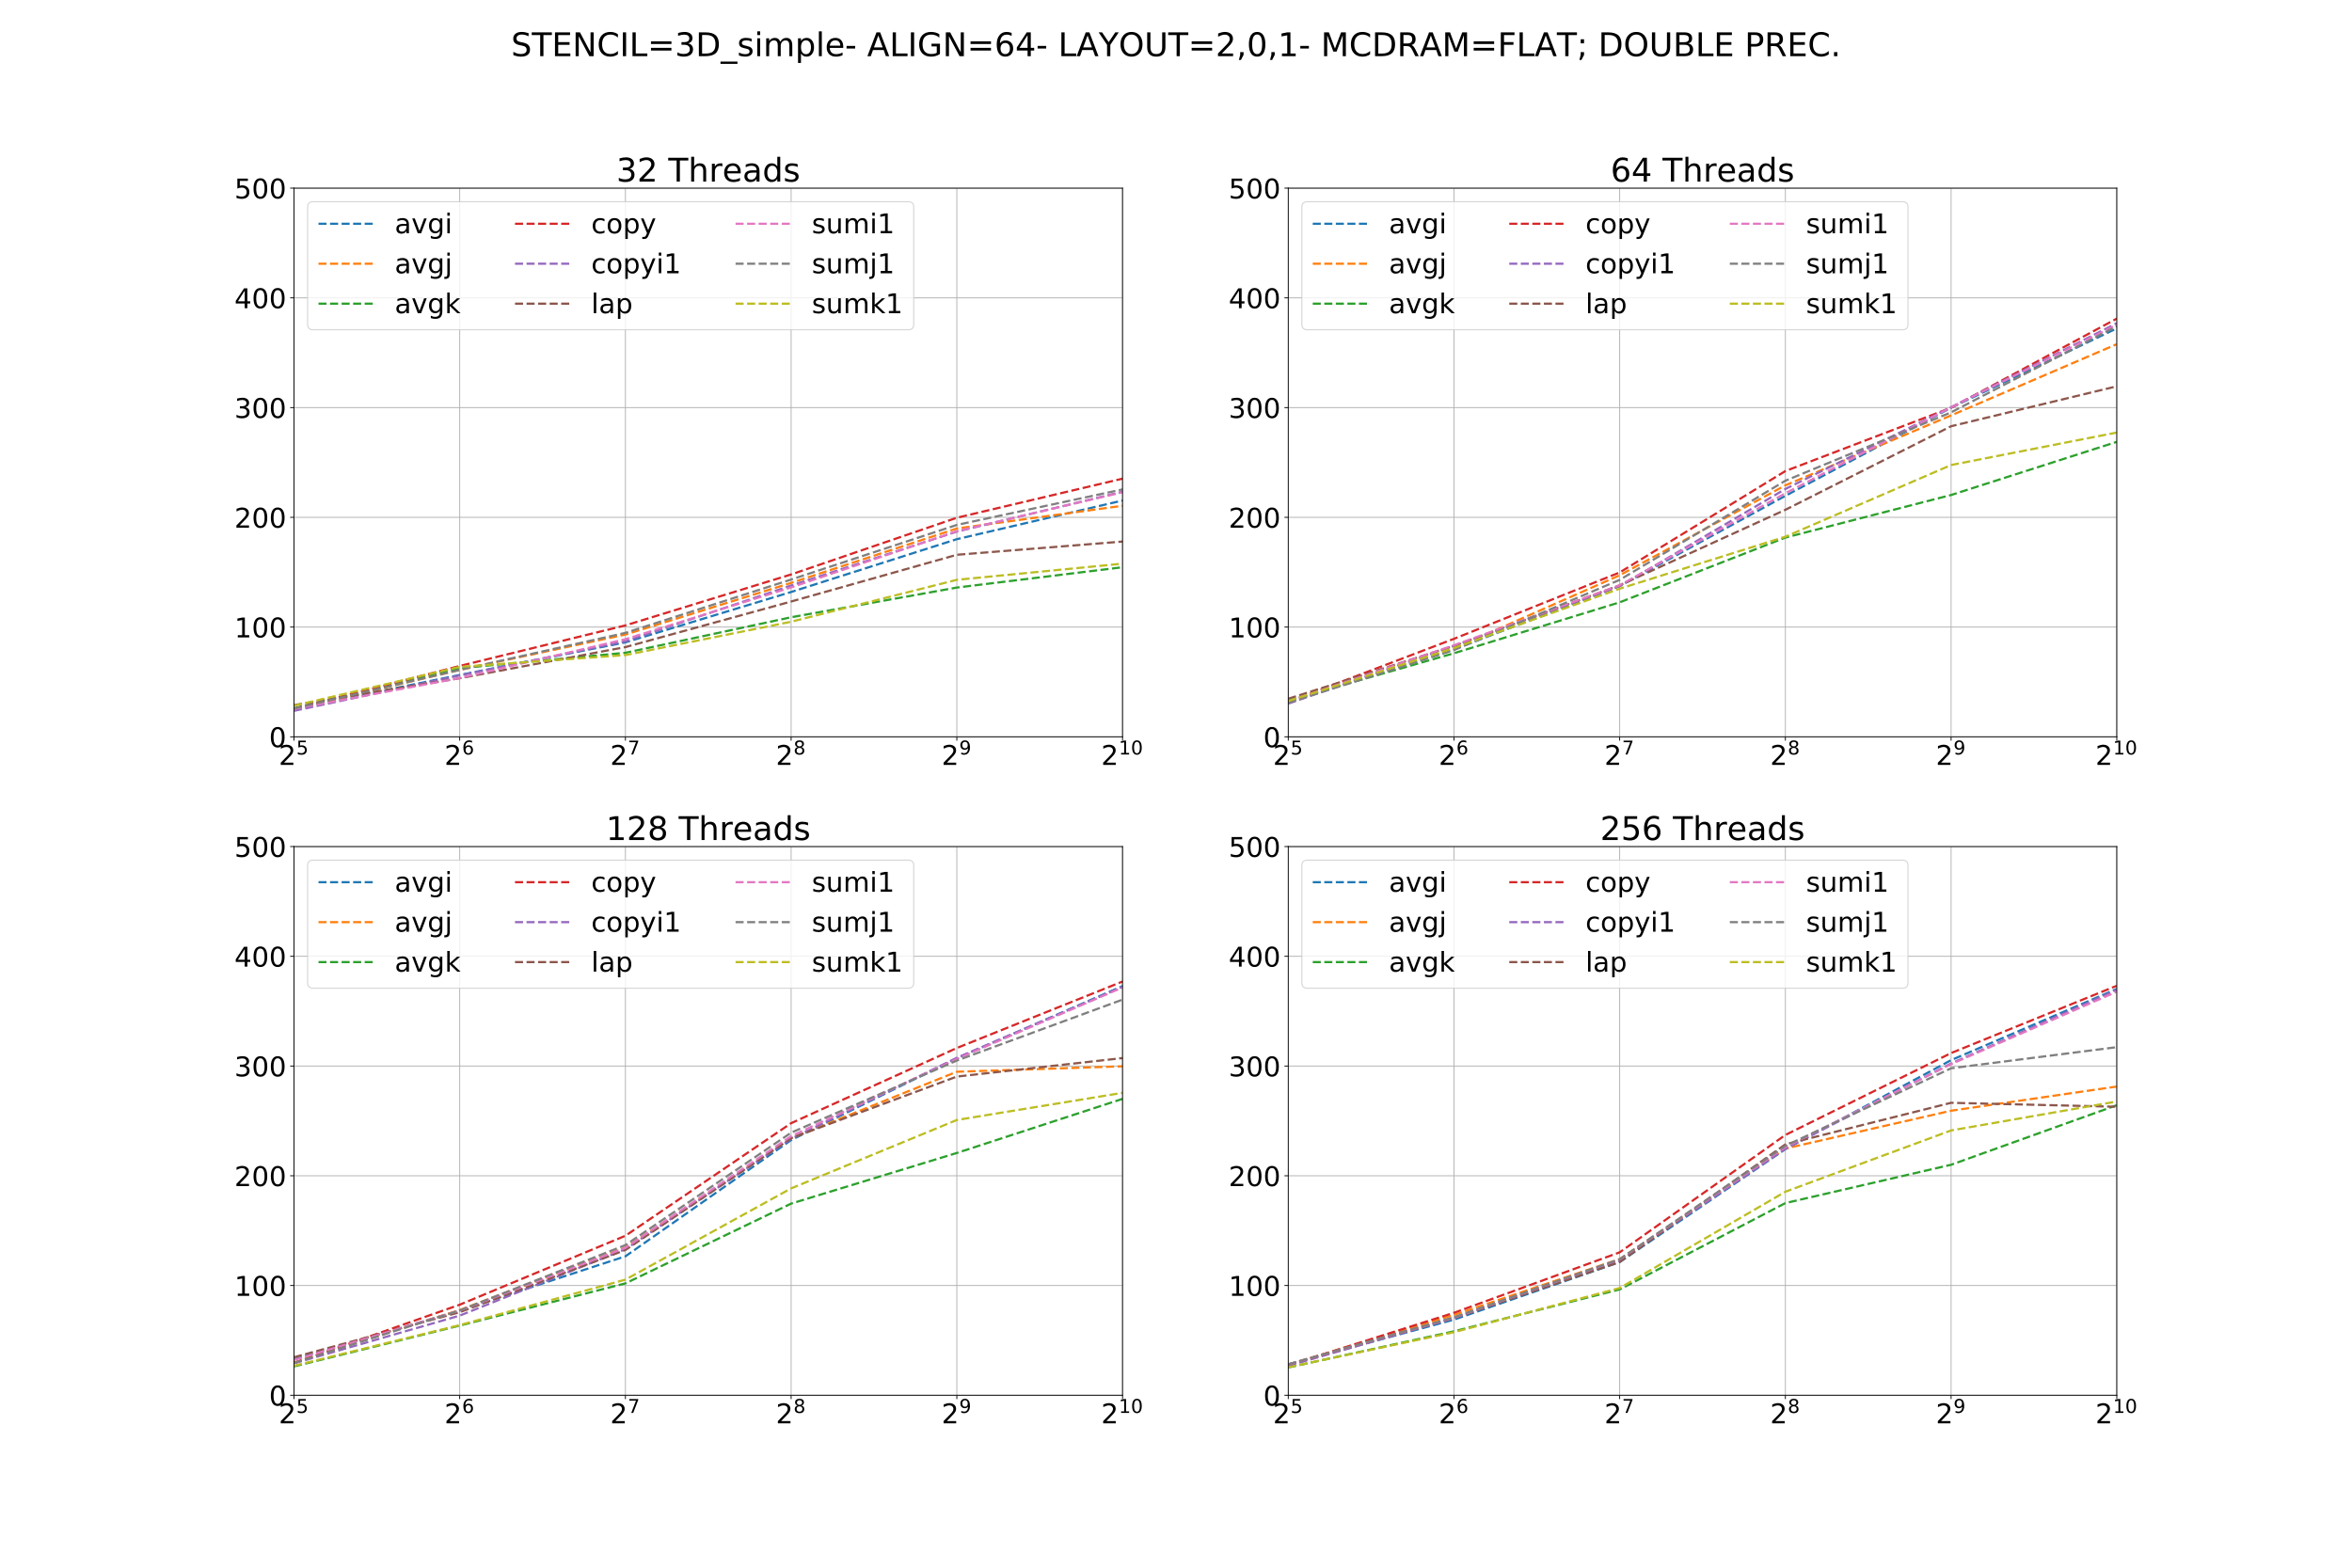 <?xml version="1.0" encoding="utf-8" standalone="no"?>
<!DOCTYPE svg PUBLIC "-//W3C//DTD SVG 1.1//EN"
  "http://www.w3.org/Graphics/SVG/1.1/DTD/svg11.dtd">
<!-- Created with matplotlib (http://matplotlib.org/) -->
<svg height="1440pt" version="1.1" viewBox="0 0 2160 1440" width="2160pt" xmlns="http://www.w3.org/2000/svg" xmlns:xlink="http://www.w3.org/1999/xlink">
 <defs>
  <style type="text/css">
*{stroke-linecap:butt;stroke-linejoin:round;}
  </style>
 </defs>
 <g id="figure_1">
  <g id="patch_1">
   <path d="M 0 1440 
L 2160 1440 
L 2160 0 
L 0 0 
z
" style="fill:#ffffff;"/>
  </g>
  <g id="axes_1">
   <g id="patch_2">
    <path d="M 270 676.8 
L 1030.909 676.8 
L 1030.909 172.8 
L 270 172.8 
z
" style="fill:#ffffff;"/>
   </g>
   <g id="matplotlib.axis_1">
    <g id="xtick_1">
     <g id="line2d_1">
      <path clip-path="url(#p7bd6a66f0e)" d="M 270 676.8 
L 270 172.8 
" style="fill:none;stroke:#b0b0b0;stroke-linecap:square;stroke-width:0.8;"/>
     </g>
     <g id="line2d_2">
      <defs>
       <path d="M 0 0 
L 0 3.5 
" id="m18f472a25a" style="stroke:#000000;stroke-width:0.8;"/>
      </defs>
      <g>
       <use style="stroke:#000000;stroke-width:0.8;" x="270" xlink:href="#m18f472a25a" y="676.8"/>
      </g>
     </g>
     <g id="text_1">
      <!-- $\mathdefault{2^{5}}$ -->
      <defs>
       <path d="M 19.188 8.297 
L 53.609 8.297 
L 53.609 0 
L 7.328 0 
L 7.328 8.297 
Q 12.938 14.109 22.625 23.891 
Q 32.328 33.688 34.812 36.531 
Q 39.547 41.844 41.422 45.531 
Q 43.312 49.219 43.312 52.781 
Q 43.312 58.594 39.234 62.25 
Q 35.156 65.922 28.609 65.922 
Q 23.969 65.922 18.812 64.312 
Q 13.672 62.703 7.812 59.422 
L 7.812 69.391 
Q 13.766 71.781 18.938 73 
Q 24.125 74.219 28.422 74.219 
Q 39.75 74.219 46.484 68.547 
Q 53.219 62.891 53.219 53.422 
Q 53.219 48.922 51.531 44.891 
Q 49.859 40.875 45.406 35.406 
Q 44.188 33.984 37.641 27.219 
Q 31.109 20.453 19.188 8.297 
z
" id="DejaVuSans-32"/>
       <path d="M 10.797 72.906 
L 49.516 72.906 
L 49.516 64.594 
L 19.828 64.594 
L 19.828 46.734 
Q 21.969 47.469 24.109 47.828 
Q 26.266 48.188 28.422 48.188 
Q 40.625 48.188 47.75 41.5 
Q 54.891 34.812 54.891 23.391 
Q 54.891 11.625 47.562 5.094 
Q 40.234 -1.422 26.906 -1.422 
Q 22.312 -1.422 17.547 -0.641 
Q 12.797 0.141 7.719 1.703 
L 7.719 11.625 
Q 12.109 9.234 16.797 8.062 
Q 21.484 6.891 26.703 6.891 
Q 35.156 6.891 40.078 11.328 
Q 45.016 15.766 45.016 23.391 
Q 45.016 31 40.078 35.438 
Q 35.156 39.891 26.703 39.891 
Q 22.75 39.891 18.812 39.016 
Q 14.891 38.141 10.797 36.281 
z
" id="DejaVuSans-35"/>
      </defs>
      <g transform="translate(256 702.796)scale(0.25 -0.25)">
       <use transform="translate(0 0.684)" xlink:href="#DejaVuSans-32"/>
       <use transform="translate(64.58 38.966)scale(0.7)" xlink:href="#DejaVuSans-35"/>
      </g>
     </g>
    </g>
    <g id="xtick_2">
     <g id="line2d_3">
      <path clip-path="url(#p7bd6a66f0e)" d="M 422.182 676.8 
L 422.182 172.8 
" style="fill:none;stroke:#b0b0b0;stroke-linecap:square;stroke-width:0.8;"/>
     </g>
     <g id="line2d_4">
      <g>
       <use style="stroke:#000000;stroke-width:0.8;" x="422.182" xlink:href="#m18f472a25a" y="676.8"/>
      </g>
     </g>
     <g id="text_2">
      <!-- $\mathdefault{2^{6}}$ -->
      <defs>
       <path d="M 33.016 40.375 
Q 26.375 40.375 22.484 35.828 
Q 18.609 31.297 18.609 23.391 
Q 18.609 15.531 22.484 10.953 
Q 26.375 6.391 33.016 6.391 
Q 39.656 6.391 43.531 10.953 
Q 47.406 15.531 47.406 23.391 
Q 47.406 31.297 43.531 35.828 
Q 39.656 40.375 33.016 40.375 
z
M 52.594 71.297 
L 52.594 62.312 
Q 48.875 64.062 45.094 64.984 
Q 41.312 65.922 37.594 65.922 
Q 27.828 65.922 22.672 59.328 
Q 17.531 52.734 16.797 39.406 
Q 19.672 43.656 24.016 45.922 
Q 28.375 48.188 33.594 48.188 
Q 44.578 48.188 50.953 41.516 
Q 57.328 34.859 57.328 23.391 
Q 57.328 12.156 50.688 5.359 
Q 44.047 -1.422 33.016 -1.422 
Q 20.359 -1.422 13.672 8.266 
Q 6.984 17.969 6.984 36.375 
Q 6.984 53.656 15.188 63.938 
Q 23.391 74.219 37.203 74.219 
Q 40.922 74.219 44.703 73.484 
Q 48.484 72.75 52.594 71.297 
z
" id="DejaVuSans-36"/>
      </defs>
      <g transform="translate(408.182 702.796)scale(0.25 -0.25)">
       <use transform="translate(0 0.766)" xlink:href="#DejaVuSans-32"/>
       <use transform="translate(64.58 39.047)scale(0.7)" xlink:href="#DejaVuSans-36"/>
      </g>
     </g>
    </g>
    <g id="xtick_3">
     <g id="line2d_5">
      <path clip-path="url(#p7bd6a66f0e)" d="M 574.364 676.8 
L 574.364 172.8 
" style="fill:none;stroke:#b0b0b0;stroke-linecap:square;stroke-width:0.8;"/>
     </g>
     <g id="line2d_6">
      <g>
       <use style="stroke:#000000;stroke-width:0.8;" x="574.364" xlink:href="#m18f472a25a" y="676.8"/>
      </g>
     </g>
     <g id="text_3">
      <!-- $\mathdefault{2^{7}}$ -->
      <defs>
       <path d="M 8.203 72.906 
L 55.078 72.906 
L 55.078 68.703 
L 28.609 0 
L 18.312 0 
L 43.219 64.594 
L 8.203 64.594 
z
" id="DejaVuSans-37"/>
      </defs>
      <g transform="translate(560.364 702.796)scale(0.25 -0.25)">
       <use transform="translate(0 0.684)" xlink:href="#DejaVuSans-32"/>
       <use transform="translate(64.58 38.966)scale(0.7)" xlink:href="#DejaVuSans-37"/>
      </g>
     </g>
    </g>
    <g id="xtick_4">
     <g id="line2d_7">
      <path clip-path="url(#p7bd6a66f0e)" d="M 726.545 676.8 
L 726.545 172.8 
" style="fill:none;stroke:#b0b0b0;stroke-linecap:square;stroke-width:0.8;"/>
     </g>
     <g id="line2d_8">
      <g>
       <use style="stroke:#000000;stroke-width:0.8;" x="726.545" xlink:href="#m18f472a25a" y="676.8"/>
      </g>
     </g>
     <g id="text_4">
      <!-- $\mathdefault{2^{8}}$ -->
      <defs>
       <path d="M 31.781 34.625 
Q 24.75 34.625 20.719 30.859 
Q 16.703 27.094 16.703 20.516 
Q 16.703 13.922 20.719 10.156 
Q 24.75 6.391 31.781 6.391 
Q 38.812 6.391 42.859 10.172 
Q 46.922 13.969 46.922 20.516 
Q 46.922 27.094 42.891 30.859 
Q 38.875 34.625 31.781 34.625 
z
M 21.922 38.812 
Q 15.578 40.375 12.031 44.719 
Q 8.5 49.078 8.5 55.328 
Q 8.5 64.062 14.719 69.141 
Q 20.953 74.219 31.781 74.219 
Q 42.672 74.219 48.875 69.141 
Q 55.078 64.062 55.078 55.328 
Q 55.078 49.078 51.531 44.719 
Q 48 40.375 41.703 38.812 
Q 48.828 37.156 52.797 32.312 
Q 56.781 27.484 56.781 20.516 
Q 56.781 9.906 50.312 4.234 
Q 43.844 -1.422 31.781 -1.422 
Q 19.734 -1.422 13.25 4.234 
Q 6.781 9.906 6.781 20.516 
Q 6.781 27.484 10.781 32.312 
Q 14.797 37.156 21.922 38.812 
z
M 18.312 54.391 
Q 18.312 48.734 21.844 45.562 
Q 25.391 42.391 31.781 42.391 
Q 38.141 42.391 41.719 45.562 
Q 45.312 48.734 45.312 54.391 
Q 45.312 60.062 41.719 63.234 
Q 38.141 66.406 31.781 66.406 
Q 25.391 66.406 21.844 63.234 
Q 18.312 60.062 18.312 54.391 
z
" id="DejaVuSans-38"/>
      </defs>
      <g transform="translate(712.545 702.796)scale(0.25 -0.25)">
       <use transform="translate(0 0.766)" xlink:href="#DejaVuSans-32"/>
       <use transform="translate(64.58 39.047)scale(0.7)" xlink:href="#DejaVuSans-38"/>
      </g>
     </g>
    </g>
    <g id="xtick_5">
     <g id="line2d_9">
      <path clip-path="url(#p7bd6a66f0e)" d="M 878.727 676.8 
L 878.727 172.8 
" style="fill:none;stroke:#b0b0b0;stroke-linecap:square;stroke-width:0.8;"/>
     </g>
     <g id="line2d_10">
      <g>
       <use style="stroke:#000000;stroke-width:0.8;" x="878.727" xlink:href="#m18f472a25a" y="676.8"/>
      </g>
     </g>
     <g id="text_5">
      <!-- $\mathdefault{2^{9}}$ -->
      <defs>
       <path d="M 10.984 1.516 
L 10.984 10.5 
Q 14.703 8.734 18.5 7.812 
Q 22.312 6.891 25.984 6.891 
Q 35.75 6.891 40.891 13.453 
Q 46.047 20.016 46.781 33.406 
Q 43.953 29.203 39.594 26.953 
Q 35.25 24.703 29.984 24.703 
Q 19.047 24.703 12.672 31.312 
Q 6.297 37.938 6.297 49.422 
Q 6.297 60.641 12.938 67.422 
Q 19.578 74.219 30.609 74.219 
Q 43.266 74.219 49.922 64.516 
Q 56.594 54.828 56.594 36.375 
Q 56.594 19.141 48.406 8.859 
Q 40.234 -1.422 26.422 -1.422 
Q 22.703 -1.422 18.891 -0.688 
Q 15.094 0.047 10.984 1.516 
z
M 30.609 32.422 
Q 37.25 32.422 41.125 36.953 
Q 45.016 41.5 45.016 49.422 
Q 45.016 57.281 41.125 61.844 
Q 37.25 66.406 30.609 66.406 
Q 23.969 66.406 20.094 61.844 
Q 16.219 57.281 16.219 49.422 
Q 16.219 41.5 20.094 36.953 
Q 23.969 32.422 30.609 32.422 
z
" id="DejaVuSans-39"/>
      </defs>
      <g transform="translate(864.727 702.796)scale(0.25 -0.25)">
       <use transform="translate(0 0.766)" xlink:href="#DejaVuSans-32"/>
       <use transform="translate(64.58 39.047)scale(0.7)" xlink:href="#DejaVuSans-39"/>
      </g>
     </g>
    </g>
    <g id="xtick_6">
     <g id="line2d_11">
      <path clip-path="url(#p7bd6a66f0e)" d="M 1030.909 676.8 
L 1030.909 172.8 
" style="fill:none;stroke:#b0b0b0;stroke-linecap:square;stroke-width:0.8;"/>
     </g>
     <g id="line2d_12">
      <g>
       <use style="stroke:#000000;stroke-width:0.8;" x="1030.909" xlink:href="#m18f472a25a" y="676.8"/>
      </g>
     </g>
     <g id="text_6">
      <!-- $\mathdefault{2^{10}}$ -->
      <defs>
       <path d="M 12.406 8.297 
L 28.516 8.297 
L 28.516 63.922 
L 10.984 60.406 
L 10.984 69.391 
L 28.422 72.906 
L 38.281 72.906 
L 38.281 8.297 
L 54.391 8.297 
L 54.391 0 
L 12.406 0 
z
" id="DejaVuSans-31"/>
       <path d="M 31.781 66.406 
Q 24.172 66.406 20.328 58.906 
Q 16.5 51.422 16.5 36.375 
Q 16.5 21.391 20.328 13.891 
Q 24.172 6.391 31.781 6.391 
Q 39.453 6.391 43.281 13.891 
Q 47.125 21.391 47.125 36.375 
Q 47.125 51.422 43.281 58.906 
Q 39.453 66.406 31.781 66.406 
z
M 31.781 74.219 
Q 44.047 74.219 50.516 64.516 
Q 56.984 54.828 56.984 36.375 
Q 56.984 17.969 50.516 8.266 
Q 44.047 -1.422 31.781 -1.422 
Q 19.531 -1.422 13.062 8.266 
Q 6.594 17.969 6.594 36.375 
Q 6.594 54.828 13.062 64.516 
Q 19.531 74.219 31.781 74.219 
z
" id="DejaVuSans-30"/>
      </defs>
      <g transform="translate(1011.284 702.796)scale(0.25 -0.25)">
       <use transform="translate(0 0.766)" xlink:href="#DejaVuSans-32"/>
       <use transform="translate(64.58 39.047)scale(0.7)" xlink:href="#DejaVuSans-31"/>
       <use transform="translate(109.116 39.047)scale(0.7)" xlink:href="#DejaVuSans-30"/>
      </g>
     </g>
    </g>
   </g>
   <g id="matplotlib.axis_2">
    <g id="ytick_1">
     <g id="line2d_13">
      <path clip-path="url(#p7bd6a66f0e)" d="M 270 676.8 
L 1030.909 676.8 
" style="fill:none;stroke:#b0b0b0;stroke-linecap:square;stroke-width:0.8;"/>
     </g>
     <g id="line2d_14">
      <defs>
       <path d="M 0 0 
L -3.5 0 
" id="ma4de7c1a07" style="stroke:#000000;stroke-width:0.8;"/>
      </defs>
      <g>
       <use style="stroke:#000000;stroke-width:0.8;" x="270" xlink:href="#ma4de7c1a07" y="676.8"/>
      </g>
     </g>
     <g id="text_7">
      <!-- 0 -->
      <g transform="translate(247.094 686.298)scale(0.25 -0.25)">
       <use xlink:href="#DejaVuSans-30"/>
      </g>
     </g>
    </g>
    <g id="ytick_2">
     <g id="line2d_15">
      <path clip-path="url(#p7bd6a66f0e)" d="M 270 576 
L 1030.909 576 
" style="fill:none;stroke:#b0b0b0;stroke-linecap:square;stroke-width:0.8;"/>
     </g>
     <g id="line2d_16">
      <g>
       <use style="stroke:#000000;stroke-width:0.8;" x="270" xlink:href="#ma4de7c1a07" y="576"/>
      </g>
     </g>
     <g id="text_8">
      <!-- 100 -->
      <g transform="translate(215.281 585.498)scale(0.25 -0.25)">
       <use xlink:href="#DejaVuSans-31"/>
       <use x="63.623" xlink:href="#DejaVuSans-30"/>
       <use x="127.246" xlink:href="#DejaVuSans-30"/>
      </g>
     </g>
    </g>
    <g id="ytick_3">
     <g id="line2d_17">
      <path clip-path="url(#p7bd6a66f0e)" d="M 270 475.2 
L 1030.909 475.2 
" style="fill:none;stroke:#b0b0b0;stroke-linecap:square;stroke-width:0.8;"/>
     </g>
     <g id="line2d_18">
      <g>
       <use style="stroke:#000000;stroke-width:0.8;" x="270" xlink:href="#ma4de7c1a07" y="475.2"/>
      </g>
     </g>
     <g id="text_9">
      <!-- 200 -->
      <g transform="translate(215.281 484.698)scale(0.25 -0.25)">
       <use xlink:href="#DejaVuSans-32"/>
       <use x="63.623" xlink:href="#DejaVuSans-30"/>
       <use x="127.246" xlink:href="#DejaVuSans-30"/>
      </g>
     </g>
    </g>
    <g id="ytick_4">
     <g id="line2d_19">
      <path clip-path="url(#p7bd6a66f0e)" d="M 270 374.4 
L 1030.909 374.4 
" style="fill:none;stroke:#b0b0b0;stroke-linecap:square;stroke-width:0.8;"/>
     </g>
     <g id="line2d_20">
      <g>
       <use style="stroke:#000000;stroke-width:0.8;" x="270" xlink:href="#ma4de7c1a07" y="374.4"/>
      </g>
     </g>
     <g id="text_10">
      <!-- 300 -->
      <defs>
       <path d="M 40.578 39.312 
Q 47.656 37.797 51.625 33 
Q 55.609 28.219 55.609 21.188 
Q 55.609 10.406 48.188 4.484 
Q 40.766 -1.422 27.094 -1.422 
Q 22.516 -1.422 17.656 -0.516 
Q 12.797 0.391 7.625 2.203 
L 7.625 11.719 
Q 11.719 9.328 16.594 8.109 
Q 21.484 6.891 26.812 6.891 
Q 36.078 6.891 40.938 10.547 
Q 45.797 14.203 45.797 21.188 
Q 45.797 27.641 41.281 31.266 
Q 36.766 34.906 28.719 34.906 
L 20.219 34.906 
L 20.219 43.016 
L 29.109 43.016 
Q 36.375 43.016 40.234 45.922 
Q 44.094 48.828 44.094 54.297 
Q 44.094 59.906 40.109 62.906 
Q 36.141 65.922 28.719 65.922 
Q 24.656 65.922 20.016 65.031 
Q 15.375 64.156 9.812 62.312 
L 9.812 71.094 
Q 15.438 72.656 20.344 73.438 
Q 25.25 74.219 29.594 74.219 
Q 40.828 74.219 47.359 69.109 
Q 53.906 64.016 53.906 55.328 
Q 53.906 49.266 50.438 45.094 
Q 46.969 40.922 40.578 39.312 
z
" id="DejaVuSans-33"/>
      </defs>
      <g transform="translate(215.281 383.898)scale(0.25 -0.25)">
       <use xlink:href="#DejaVuSans-33"/>
       <use x="63.623" xlink:href="#DejaVuSans-30"/>
       <use x="127.246" xlink:href="#DejaVuSans-30"/>
      </g>
     </g>
    </g>
    <g id="ytick_5">
     <g id="line2d_21">
      <path clip-path="url(#p7bd6a66f0e)" d="M 270 273.6 
L 1030.909 273.6 
" style="fill:none;stroke:#b0b0b0;stroke-linecap:square;stroke-width:0.8;"/>
     </g>
     <g id="line2d_22">
      <g>
       <use style="stroke:#000000;stroke-width:0.8;" x="270" xlink:href="#ma4de7c1a07" y="273.6"/>
      </g>
     </g>
     <g id="text_11">
      <!-- 400 -->
      <defs>
       <path d="M 37.797 64.312 
L 12.891 25.391 
L 37.797 25.391 
z
M 35.203 72.906 
L 47.609 72.906 
L 47.609 25.391 
L 58.016 25.391 
L 58.016 17.188 
L 47.609 17.188 
L 47.609 0 
L 37.797 0 
L 37.797 17.188 
L 4.891 17.188 
L 4.891 26.703 
z
" id="DejaVuSans-34"/>
      </defs>
      <g transform="translate(215.281 283.098)scale(0.25 -0.25)">
       <use xlink:href="#DejaVuSans-34"/>
       <use x="63.623" xlink:href="#DejaVuSans-30"/>
       <use x="127.246" xlink:href="#DejaVuSans-30"/>
      </g>
     </g>
    </g>
    <g id="ytick_6">
     <g id="line2d_23">
      <path clip-path="url(#p7bd6a66f0e)" d="M 270 172.8 
L 1030.909 172.8 
" style="fill:none;stroke:#b0b0b0;stroke-linecap:square;stroke-width:0.8;"/>
     </g>
     <g id="line2d_24">
      <g>
       <use style="stroke:#000000;stroke-width:0.8;" x="270" xlink:href="#ma4de7c1a07" y="172.8"/>
      </g>
     </g>
     <g id="text_12">
      <!-- 500 -->
      <g transform="translate(215.281 182.298)scale(0.25 -0.25)">
       <use xlink:href="#DejaVuSans-35"/>
       <use x="63.623" xlink:href="#DejaVuSans-30"/>
       <use x="127.246" xlink:href="#DejaVuSans-30"/>
      </g>
     </g>
    </g>
   </g>
   <g id="line2d_25">
    <path clip-path="url(#p7bd6a66f0e)" d="M 270 651.051 
L 422.182 619.975 
L 574.364 590.038 
L 726.545 543.78 
L 878.727 495.27 
L 1030.909 459.762 
" style="fill:none;stroke:#1f77b4;stroke-dasharray:7.4,3.2;stroke-dashoffset:0;stroke-width:2;"/>
   </g>
   <g id="line2d_26">
    <path clip-path="url(#p7bd6a66f0e)" d="M 270 651.419 
L 422.182 615.336 
L 574.364 582.859 
L 726.545 535.445 
L 878.727 485.452 
L 1030.909 464.583 
" style="fill:none;stroke:#ff7f0e;stroke-dasharray:7.4,3.2;stroke-dashoffset:0;stroke-width:2;"/>
   </g>
   <g id="line2d_27">
    <path clip-path="url(#p7bd6a66f0e)" d="M 270 650.549 
L 422.182 613.756 
L 574.364 599.621 
L 726.545 566.984 
L 878.727 539.702 
L 1030.909 521.04 
" style="fill:none;stroke:#2ca02c;stroke-dasharray:7.4,3.2;stroke-dashoffset:0;stroke-width:2;"/>
   </g>
   <g id="line2d_28">
    <path clip-path="url(#p7bd6a66f0e)" d="M 270 651.008 
L 422.182 611.734 
L 574.364 574.471 
L 726.545 527.672 
L 878.727 475.583 
L 1030.909 439.675 
" style="fill:none;stroke:#d62728;stroke-dasharray:7.4,3.2;stroke-dashoffset:0;stroke-width:2;"/>
   </g>
   <g id="line2d_29">
    <path clip-path="url(#p7bd6a66f0e)" d="M 270 652.966 
L 422.182 620.443 
L 574.364 589.059 
L 726.545 537.838 
L 878.727 488.333 
L 1030.909 451.66 
" style="fill:none;stroke:#9467bd;stroke-dasharray:7.4,3.2;stroke-dashoffset:0;stroke-width:2;"/>
   </g>
   <g id="line2d_30">
    <path clip-path="url(#p7bd6a66f0e)" d="M 270 647.654 
L 422.182 623.018 
L 574.364 594.384 
L 726.545 552.53 
L 878.727 509.603 
L 1030.909 497.441 
" style="fill:none;stroke:#8c564b;stroke-dasharray:7.4,3.2;stroke-dashoffset:0;stroke-width:2;"/>
   </g>
   <g id="line2d_31">
    <path clip-path="url(#p7bd6a66f0e)" d="M 270 651.216 
L 422.182 622.834 
L 574.364 587.151 
L 726.545 539.58 
L 878.727 487.93 
L 1030.909 452.188 
" style="fill:none;stroke:#e377c2;stroke-dasharray:7.4,3.2;stroke-dashoffset:0;stroke-width:2;"/>
   </g>
   <g id="line2d_32">
    <path clip-path="url(#p7bd6a66f0e)" d="M 270 650.755 
L 422.182 615.359 
L 574.364 581.316 
L 726.545 532.349 
L 878.727 482.167 
L 1030.909 449.557 
" style="fill:none;stroke:#7f7f7f;stroke-dasharray:7.4,3.2;stroke-dashoffset:0;stroke-width:2;"/>
   </g>
   <g id="line2d_33">
    <path clip-path="url(#p7bd6a66f0e)" d="M 270 648.25 
L 422.182 612.567 
L 574.364 601.717 
L 726.545 571.105 
L 878.727 532.589 
L 1030.909 517.754 
" style="fill:none;stroke:#bcbd22;stroke-dasharray:7.4,3.2;stroke-dashoffset:0;stroke-width:2;"/>
   </g>
   <g id="patch_3">
    <path d="M 270 676.8 
L 270 172.8 
" style="fill:none;stroke:#000000;stroke-linecap:square;stroke-linejoin:miter;stroke-width:0.8;"/>
   </g>
   <g id="patch_4">
    <path d="M 1030.909 676.8 
L 1030.909 172.8 
" style="fill:none;stroke:#000000;stroke-linecap:square;stroke-linejoin:miter;stroke-width:0.8;"/>
   </g>
   <g id="patch_5">
    <path d="M 270 676.8 
L 1030.909 676.8 
" style="fill:none;stroke:#000000;stroke-linecap:square;stroke-linejoin:miter;stroke-width:0.8;"/>
   </g>
   <g id="patch_6">
    <path d="M 270 172.8 
L 1030.909 172.8 
" style="fill:none;stroke:#000000;stroke-linecap:square;stroke-linejoin:miter;stroke-width:0.8;"/>
   </g>
   <g id="text_13">
    <!-- 32 Threads -->
    <defs>
     <path id="DejaVuSans-20"/>
     <path d="M -0.297 72.906 
L 61.375 72.906 
L 61.375 64.594 
L 35.5 64.594 
L 35.5 0 
L 25.594 0 
L 25.594 64.594 
L -0.297 64.594 
z
" id="DejaVuSans-54"/>
     <path d="M 54.891 33.016 
L 54.891 0 
L 45.906 0 
L 45.906 32.719 
Q 45.906 40.484 42.875 44.328 
Q 39.844 48.188 33.797 48.188 
Q 26.516 48.188 22.312 43.547 
Q 18.109 38.922 18.109 30.906 
L 18.109 0 
L 9.078 0 
L 9.078 75.984 
L 18.109 75.984 
L 18.109 46.188 
Q 21.344 51.125 25.703 53.562 
Q 30.078 56 35.797 56 
Q 45.219 56 50.047 50.172 
Q 54.891 44.344 54.891 33.016 
z
" id="DejaVuSans-68"/>
     <path d="M 41.109 46.297 
Q 39.594 47.172 37.812 47.578 
Q 36.031 48 33.891 48 
Q 26.266 48 22.188 43.047 
Q 18.109 38.094 18.109 28.812 
L 18.109 0 
L 9.078 0 
L 9.078 54.688 
L 18.109 54.688 
L 18.109 46.188 
Q 20.953 51.172 25.484 53.578 
Q 30.031 56 36.531 56 
Q 37.453 56 38.578 55.875 
Q 39.703 55.766 41.062 55.516 
z
" id="DejaVuSans-72"/>
     <path d="M 56.203 29.594 
L 56.203 25.203 
L 14.891 25.203 
Q 15.484 15.922 20.484 11.062 
Q 25.484 6.203 34.422 6.203 
Q 39.594 6.203 44.453 7.469 
Q 49.312 8.734 54.109 11.281 
L 54.109 2.781 
Q 49.266 0.734 44.188 -0.344 
Q 39.109 -1.422 33.891 -1.422 
Q 20.797 -1.422 13.156 6.188 
Q 5.516 13.812 5.516 26.812 
Q 5.516 40.234 12.766 48.109 
Q 20.016 56 32.328 56 
Q 43.359 56 49.781 48.891 
Q 56.203 41.797 56.203 29.594 
z
M 47.219 32.234 
Q 47.125 39.594 43.094 43.984 
Q 39.062 48.391 32.422 48.391 
Q 24.906 48.391 20.391 44.141 
Q 15.875 39.891 15.188 32.172 
z
" id="DejaVuSans-65"/>
     <path d="M 34.281 27.484 
Q 23.391 27.484 19.188 25 
Q 14.984 22.516 14.984 16.5 
Q 14.984 11.719 18.141 8.906 
Q 21.297 6.109 26.703 6.109 
Q 34.188 6.109 38.703 11.406 
Q 43.219 16.703 43.219 25.484 
L 43.219 27.484 
z
M 52.203 31.203 
L 52.203 0 
L 43.219 0 
L 43.219 8.297 
Q 40.141 3.328 35.547 0.953 
Q 30.953 -1.422 24.312 -1.422 
Q 15.922 -1.422 10.953 3.297 
Q 6 8.016 6 15.922 
Q 6 25.141 12.172 29.828 
Q 18.359 34.516 30.609 34.516 
L 43.219 34.516 
L 43.219 35.406 
Q 43.219 41.609 39.141 45 
Q 35.062 48.391 27.688 48.391 
Q 23 48.391 18.547 47.266 
Q 14.109 46.141 10.016 43.891 
L 10.016 52.203 
Q 14.938 54.109 19.578 55.047 
Q 24.219 56 28.609 56 
Q 40.484 56 46.344 49.844 
Q 52.203 43.703 52.203 31.203 
z
" id="DejaVuSans-61"/>
     <path d="M 45.406 46.391 
L 45.406 75.984 
L 54.391 75.984 
L 54.391 0 
L 45.406 0 
L 45.406 8.203 
Q 42.578 3.328 38.25 0.953 
Q 33.938 -1.422 27.875 -1.422 
Q 17.969 -1.422 11.734 6.484 
Q 5.516 14.406 5.516 27.297 
Q 5.516 40.188 11.734 48.094 
Q 17.969 56 27.875 56 
Q 33.938 56 38.25 53.625 
Q 42.578 51.266 45.406 46.391 
z
M 14.797 27.297 
Q 14.797 17.391 18.875 11.75 
Q 22.953 6.109 30.078 6.109 
Q 37.203 6.109 41.297 11.75 
Q 45.406 17.391 45.406 27.297 
Q 45.406 37.203 41.297 42.844 
Q 37.203 48.484 30.078 48.484 
Q 22.953 48.484 18.875 42.844 
Q 14.797 37.203 14.797 27.297 
z
" id="DejaVuSans-64"/>
     <path d="M 44.281 53.078 
L 44.281 44.578 
Q 40.484 46.531 36.375 47.5 
Q 32.281 48.484 27.875 48.484 
Q 21.188 48.484 17.844 46.438 
Q 14.5 44.391 14.5 40.281 
Q 14.5 37.156 16.891 35.375 
Q 19.281 33.594 26.516 31.984 
L 29.594 31.297 
Q 39.156 29.25 43.188 25.516 
Q 47.219 21.781 47.219 15.094 
Q 47.219 7.469 41.188 3.016 
Q 35.156 -1.422 24.609 -1.422 
Q 20.219 -1.422 15.453 -0.562 
Q 10.688 0.297 5.422 2 
L 5.422 11.281 
Q 10.406 8.688 15.234 7.391 
Q 20.062 6.109 24.812 6.109 
Q 31.156 6.109 34.562 8.281 
Q 37.984 10.453 37.984 14.406 
Q 37.984 18.062 35.516 20.016 
Q 33.062 21.969 24.703 23.781 
L 21.578 24.516 
Q 13.234 26.266 9.516 29.906 
Q 5.812 33.547 5.812 39.891 
Q 5.812 47.609 11.281 51.797 
Q 16.75 56 26.812 56 
Q 31.781 56 36.172 55.266 
Q 40.578 54.547 44.281 53.078 
z
" id="DejaVuSans-73"/>
    </defs>
    <g transform="translate(566.012 166.8)scale(0.3 -0.3)">
     <use xlink:href="#DejaVuSans-33"/>
     <use x="63.623" xlink:href="#DejaVuSans-32"/>
     <use x="127.246" xlink:href="#DejaVuSans-20"/>
     <use x="159.033" xlink:href="#DejaVuSans-54"/>
     <use x="220.117" xlink:href="#DejaVuSans-68"/>
     <use x="283.496" xlink:href="#DejaVuSans-72"/>
     <use x="324.578" xlink:href="#DejaVuSans-65"/>
     <use x="386.102" xlink:href="#DejaVuSans-61"/>
     <use x="447.381" xlink:href="#DejaVuSans-64"/>
     <use x="510.857" xlink:href="#DejaVuSans-73"/>
    </g>
   </g>
   <g id="legend_1">
    <g id="patch_7">
     <path d="M 287.5 302.886 
L 834.129 302.886 
Q 839.129 302.886 839.129 297.886 
L 839.129 190.3 
Q 839.129 185.3 834.129 185.3 
L 287.5 185.3 
Q 282.5 185.3 282.5 190.3 
L 282.5 297.886 
Q 282.5 302.886 287.5 302.886 
z
" style="fill:#ffffff;opacity:0.8;stroke:#cccccc;stroke-linejoin:miter;"/>
    </g>
    <g id="line2d_34">
     <path d="M 292.5 205.546 
L 342.5 205.546 
" style="fill:none;stroke:#1f77b4;stroke-dasharray:7.4,3.2;stroke-dashoffset:0;stroke-width:2;"/>
    </g>
    <g id="line2d_35"/>
    <g id="text_14">
     <!-- avgi -->
     <defs>
      <path d="M 2.984 54.688 
L 12.5 54.688 
L 29.594 8.797 
L 46.688 54.688 
L 56.203 54.688 
L 35.688 0 
L 23.484 0 
z
" id="DejaVuSans-76"/>
      <path d="M 45.406 27.984 
Q 45.406 37.75 41.375 43.109 
Q 37.359 48.484 30.078 48.484 
Q 22.859 48.484 18.828 43.109 
Q 14.797 37.75 14.797 27.984 
Q 14.797 18.266 18.828 12.891 
Q 22.859 7.516 30.078 7.516 
Q 37.359 7.516 41.375 12.891 
Q 45.406 18.266 45.406 27.984 
z
M 54.391 6.781 
Q 54.391 -7.172 48.188 -13.984 
Q 42 -20.797 29.203 -20.797 
Q 24.469 -20.797 20.266 -20.094 
Q 16.062 -19.391 12.109 -17.922 
L 12.109 -9.188 
Q 16.062 -11.328 19.922 -12.344 
Q 23.781 -13.375 27.781 -13.375 
Q 36.625 -13.375 41.016 -8.766 
Q 45.406 -4.156 45.406 5.172 
L 45.406 9.625 
Q 42.625 4.781 38.281 2.391 
Q 33.938 0 27.875 0 
Q 17.828 0 11.672 7.656 
Q 5.516 15.328 5.516 27.984 
Q 5.516 40.672 11.672 48.328 
Q 17.828 56 27.875 56 
Q 33.938 56 38.281 53.609 
Q 42.625 51.219 45.406 46.391 
L 45.406 54.688 
L 54.391 54.688 
z
" id="DejaVuSans-67"/>
      <path d="M 9.422 54.688 
L 18.406 54.688 
L 18.406 0 
L 9.422 0 
z
M 9.422 75.984 
L 18.406 75.984 
L 18.406 64.594 
L 9.422 64.594 
z
" id="DejaVuSans-69"/>
     </defs>
     <g transform="translate(362.5 214.296)scale(0.25 -0.25)">
      <use xlink:href="#DejaVuSans-61"/>
      <use x="61.279" xlink:href="#DejaVuSans-76"/>
      <use x="120.459" xlink:href="#DejaVuSans-67"/>
      <use x="183.936" xlink:href="#DejaVuSans-69"/>
     </g>
    </g>
    <g id="line2d_36">
     <path d="M 292.5 242.241 
L 342.5 242.241 
" style="fill:none;stroke:#ff7f0e;stroke-dasharray:7.4,3.2;stroke-dashoffset:0;stroke-width:2;"/>
    </g>
    <g id="line2d_37"/>
    <g id="text_15">
     <!-- avgj -->
     <defs>
      <path d="M 9.422 54.688 
L 18.406 54.688 
L 18.406 -0.984 
Q 18.406 -11.422 14.422 -16.109 
Q 10.453 -20.797 1.609 -20.797 
L -1.812 -20.797 
L -1.812 -13.188 
L 0.594 -13.188 
Q 5.719 -13.188 7.562 -10.812 
Q 9.422 -8.453 9.422 -0.984 
z
M 9.422 75.984 
L 18.406 75.984 
L 18.406 64.594 
L 9.422 64.594 
z
" id="DejaVuSans-6a"/>
     </defs>
     <g transform="translate(362.5 250.991)scale(0.25 -0.25)">
      <use xlink:href="#DejaVuSans-61"/>
      <use x="61.279" xlink:href="#DejaVuSans-76"/>
      <use x="120.459" xlink:href="#DejaVuSans-67"/>
      <use x="183.936" xlink:href="#DejaVuSans-6a"/>
     </g>
    </g>
    <g id="line2d_38">
     <path d="M 292.5 278.937 
L 342.5 278.937 
" style="fill:none;stroke:#2ca02c;stroke-dasharray:7.4,3.2;stroke-dashoffset:0;stroke-width:2;"/>
    </g>
    <g id="line2d_39"/>
    <g id="text_16">
     <!-- avgk -->
     <defs>
      <path d="M 9.078 75.984 
L 18.109 75.984 
L 18.109 31.109 
L 44.922 54.688 
L 56.391 54.688 
L 27.391 29.109 
L 57.625 0 
L 45.906 0 
L 18.109 26.703 
L 18.109 0 
L 9.078 0 
z
" id="DejaVuSans-6b"/>
     </defs>
     <g transform="translate(362.5 287.687)scale(0.25 -0.25)">
      <use xlink:href="#DejaVuSans-61"/>
      <use x="61.279" xlink:href="#DejaVuSans-76"/>
      <use x="120.459" xlink:href="#DejaVuSans-67"/>
      <use x="183.936" xlink:href="#DejaVuSans-6b"/>
     </g>
    </g>
    <g id="line2d_40">
     <path d="M 472.965 205.546 
L 522.965 205.546 
" style="fill:none;stroke:#d62728;stroke-dasharray:7.4,3.2;stroke-dashoffset:0;stroke-width:2;"/>
    </g>
    <g id="line2d_41"/>
    <g id="text_17">
     <!-- copy -->
     <defs>
      <path d="M 48.781 52.594 
L 48.781 44.188 
Q 44.969 46.297 41.141 47.344 
Q 37.312 48.391 33.406 48.391 
Q 24.656 48.391 19.812 42.844 
Q 14.984 37.312 14.984 27.297 
Q 14.984 17.281 19.812 11.734 
Q 24.656 6.203 33.406 6.203 
Q 37.312 6.203 41.141 7.25 
Q 44.969 8.297 48.781 10.406 
L 48.781 2.094 
Q 45.016 0.344 40.984 -0.531 
Q 36.969 -1.422 32.422 -1.422 
Q 20.062 -1.422 12.781 6.344 
Q 5.516 14.109 5.516 27.297 
Q 5.516 40.672 12.859 48.328 
Q 20.219 56 33.016 56 
Q 37.156 56 41.109 55.141 
Q 45.062 54.297 48.781 52.594 
z
" id="DejaVuSans-63"/>
      <path d="M 30.609 48.391 
Q 23.391 48.391 19.188 42.75 
Q 14.984 37.109 14.984 27.297 
Q 14.984 17.484 19.156 11.844 
Q 23.344 6.203 30.609 6.203 
Q 37.797 6.203 41.984 11.859 
Q 46.188 17.531 46.188 27.297 
Q 46.188 37.016 41.984 42.703 
Q 37.797 48.391 30.609 48.391 
z
M 30.609 56 
Q 42.328 56 49.016 48.375 
Q 55.719 40.766 55.719 27.297 
Q 55.719 13.875 49.016 6.219 
Q 42.328 -1.422 30.609 -1.422 
Q 18.844 -1.422 12.172 6.219 
Q 5.516 13.875 5.516 27.297 
Q 5.516 40.766 12.172 48.375 
Q 18.844 56 30.609 56 
z
" id="DejaVuSans-6f"/>
      <path d="M 18.109 8.203 
L 18.109 -20.797 
L 9.078 -20.797 
L 9.078 54.688 
L 18.109 54.688 
L 18.109 46.391 
Q 20.953 51.266 25.266 53.625 
Q 29.594 56 35.594 56 
Q 45.562 56 51.781 48.094 
Q 58.016 40.188 58.016 27.297 
Q 58.016 14.406 51.781 6.484 
Q 45.562 -1.422 35.594 -1.422 
Q 29.594 -1.422 25.266 0.953 
Q 20.953 3.328 18.109 8.203 
z
M 48.688 27.297 
Q 48.688 37.203 44.609 42.844 
Q 40.531 48.484 33.406 48.484 
Q 26.266 48.484 22.188 42.844 
Q 18.109 37.203 18.109 27.297 
Q 18.109 17.391 22.188 11.75 
Q 26.266 6.109 33.406 6.109 
Q 40.531 6.109 44.609 11.75 
Q 48.688 17.391 48.688 27.297 
z
" id="DejaVuSans-70"/>
      <path d="M 32.172 -5.078 
Q 28.375 -14.844 24.75 -17.812 
Q 21.141 -20.797 15.094 -20.797 
L 7.906 -20.797 
L 7.906 -13.281 
L 13.188 -13.281 
Q 16.891 -13.281 18.938 -11.516 
Q 21 -9.766 23.484 -3.219 
L 25.094 0.875 
L 2.984 54.688 
L 12.5 54.688 
L 29.594 11.922 
L 46.688 54.688 
L 56.203 54.688 
z
" id="DejaVuSans-79"/>
     </defs>
     <g transform="translate(542.965 214.296)scale(0.25 -0.25)">
      <use xlink:href="#DejaVuSans-63"/>
      <use x="54.98" xlink:href="#DejaVuSans-6f"/>
      <use x="116.162" xlink:href="#DejaVuSans-70"/>
      <use x="179.639" xlink:href="#DejaVuSans-79"/>
     </g>
    </g>
    <g id="line2d_42">
     <path d="M 472.965 242.241 
L 522.965 242.241 
" style="fill:none;stroke:#9467bd;stroke-dasharray:7.4,3.2;stroke-dashoffset:0;stroke-width:2;"/>
    </g>
    <g id="line2d_43"/>
    <g id="text_18">
     <!-- copyi1 -->
     <g transform="translate(542.965 250.991)scale(0.25 -0.25)">
      <use xlink:href="#DejaVuSans-63"/>
      <use x="54.98" xlink:href="#DejaVuSans-6f"/>
      <use x="116.162" xlink:href="#DejaVuSans-70"/>
      <use x="179.639" xlink:href="#DejaVuSans-79"/>
      <use x="238.818" xlink:href="#DejaVuSans-69"/>
      <use x="266.602" xlink:href="#DejaVuSans-31"/>
     </g>
    </g>
    <g id="line2d_44">
     <path d="M 472.965 278.937 
L 522.965 278.937 
" style="fill:none;stroke:#8c564b;stroke-dasharray:7.4,3.2;stroke-dashoffset:0;stroke-width:2;"/>
    </g>
    <g id="line2d_45"/>
    <g id="text_19">
     <!-- lap -->
     <defs>
      <path d="M 9.422 75.984 
L 18.406 75.984 
L 18.406 0 
L 9.422 0 
z
" id="DejaVuSans-6c"/>
     </defs>
     <g transform="translate(542.965 287.687)scale(0.25 -0.25)">
      <use xlink:href="#DejaVuSans-6c"/>
      <use x="27.783" xlink:href="#DejaVuSans-61"/>
      <use x="89.062" xlink:href="#DejaVuSans-70"/>
     </g>
    </g>
    <g id="line2d_46">
     <path d="M 675.527 205.546 
L 725.527 205.546 
" style="fill:none;stroke:#e377c2;stroke-dasharray:7.4,3.2;stroke-dashoffset:0;stroke-width:2;"/>
    </g>
    <g id="line2d_47"/>
    <g id="text_20">
     <!-- sumi1 -->
     <defs>
      <path d="M 8.5 21.578 
L 8.5 54.688 
L 17.484 54.688 
L 17.484 21.922 
Q 17.484 14.156 20.5 10.266 
Q 23.531 6.391 29.594 6.391 
Q 36.859 6.391 41.078 11.031 
Q 45.312 15.672 45.312 23.688 
L 45.312 54.688 
L 54.297 54.688 
L 54.297 0 
L 45.312 0 
L 45.312 8.406 
Q 42.047 3.422 37.719 1 
Q 33.406 -1.422 27.688 -1.422 
Q 18.266 -1.422 13.375 4.438 
Q 8.5 10.297 8.5 21.578 
z
M 31.109 56 
z
" id="DejaVuSans-75"/>
      <path d="M 52 44.188 
Q 55.375 50.25 60.062 53.125 
Q 64.75 56 71.094 56 
Q 79.641 56 84.281 50.016 
Q 88.922 44.047 88.922 33.016 
L 88.922 0 
L 79.891 0 
L 79.891 32.719 
Q 79.891 40.578 77.094 44.375 
Q 74.312 48.188 68.609 48.188 
Q 61.625 48.188 57.562 43.547 
Q 53.516 38.922 53.516 30.906 
L 53.516 0 
L 44.484 0 
L 44.484 32.719 
Q 44.484 40.625 41.703 44.406 
Q 38.922 48.188 33.109 48.188 
Q 26.219 48.188 22.156 43.531 
Q 18.109 38.875 18.109 30.906 
L 18.109 0 
L 9.078 0 
L 9.078 54.688 
L 18.109 54.688 
L 18.109 46.188 
Q 21.188 51.219 25.484 53.609 
Q 29.781 56 35.688 56 
Q 41.656 56 45.828 52.969 
Q 50 49.953 52 44.188 
z
" id="DejaVuSans-6d"/>
     </defs>
     <g transform="translate(745.527 214.296)scale(0.25 -0.25)">
      <use xlink:href="#DejaVuSans-73"/>
      <use x="52.1" xlink:href="#DejaVuSans-75"/>
      <use x="115.479" xlink:href="#DejaVuSans-6d"/>
      <use x="212.891" xlink:href="#DejaVuSans-69"/>
      <use x="240.674" xlink:href="#DejaVuSans-31"/>
     </g>
    </g>
    <g id="line2d_48">
     <path d="M 675.527 242.241 
L 725.527 242.241 
" style="fill:none;stroke:#7f7f7f;stroke-dasharray:7.4,3.2;stroke-dashoffset:0;stroke-width:2;"/>
    </g>
    <g id="line2d_49"/>
    <g id="text_21">
     <!-- sumj1 -->
     <g transform="translate(745.527 250.991)scale(0.25 -0.25)">
      <use xlink:href="#DejaVuSans-73"/>
      <use x="52.1" xlink:href="#DejaVuSans-75"/>
      <use x="115.479" xlink:href="#DejaVuSans-6d"/>
      <use x="212.891" xlink:href="#DejaVuSans-6a"/>
      <use x="240.674" xlink:href="#DejaVuSans-31"/>
     </g>
    </g>
    <g id="line2d_50">
     <path d="M 675.527 278.937 
L 725.527 278.937 
" style="fill:none;stroke:#bcbd22;stroke-dasharray:7.4,3.2;stroke-dashoffset:0;stroke-width:2;"/>
    </g>
    <g id="line2d_51"/>
    <g id="text_22">
     <!-- sumk1 -->
     <g transform="translate(745.527 287.687)scale(0.25 -0.25)">
      <use xlink:href="#DejaVuSans-73"/>
      <use x="52.1" xlink:href="#DejaVuSans-75"/>
      <use x="115.479" xlink:href="#DejaVuSans-6d"/>
      <use x="212.891" xlink:href="#DejaVuSans-6b"/>
      <use x="270.801" xlink:href="#DejaVuSans-31"/>
     </g>
    </g>
   </g>
  </g>
  <g id="axes_2">
   <g id="patch_8">
    <path d="M 1183.091 676.8 
L 1944 676.8 
L 1944 172.8 
L 1183.091 172.8 
z
" style="fill:#ffffff;"/>
   </g>
   <g id="matplotlib.axis_3">
    <g id="xtick_7">
     <g id="line2d_52">
      <path clip-path="url(#p6e5374732a)" d="M 1183.091 676.8 
L 1183.091 172.8 
" style="fill:none;stroke:#b0b0b0;stroke-linecap:square;stroke-width:0.8;"/>
     </g>
     <g id="line2d_53">
      <g>
       <use style="stroke:#000000;stroke-width:0.8;" x="1183.091" xlink:href="#m18f472a25a" y="676.8"/>
      </g>
     </g>
     <g id="text_23">
      <!-- $\mathdefault{2^{5}}$ -->
      <g transform="translate(1169.091 702.796)scale(0.25 -0.25)">
       <use transform="translate(0 0.684)" xlink:href="#DejaVuSans-32"/>
       <use transform="translate(64.58 38.966)scale(0.7)" xlink:href="#DejaVuSans-35"/>
      </g>
     </g>
    </g>
    <g id="xtick_8">
     <g id="line2d_54">
      <path clip-path="url(#p6e5374732a)" d="M 1335.273 676.8 
L 1335.273 172.8 
" style="fill:none;stroke:#b0b0b0;stroke-linecap:square;stroke-width:0.8;"/>
     </g>
     <g id="line2d_55">
      <g>
       <use style="stroke:#000000;stroke-width:0.8;" x="1335.273" xlink:href="#m18f472a25a" y="676.8"/>
      </g>
     </g>
     <g id="text_24">
      <!-- $\mathdefault{2^{6}}$ -->
      <g transform="translate(1321.273 702.796)scale(0.25 -0.25)">
       <use transform="translate(0 0.766)" xlink:href="#DejaVuSans-32"/>
       <use transform="translate(64.58 39.047)scale(0.7)" xlink:href="#DejaVuSans-36"/>
      </g>
     </g>
    </g>
    <g id="xtick_9">
     <g id="line2d_56">
      <path clip-path="url(#p6e5374732a)" d="M 1487.455 676.8 
L 1487.455 172.8 
" style="fill:none;stroke:#b0b0b0;stroke-linecap:square;stroke-width:0.8;"/>
     </g>
     <g id="line2d_57">
      <g>
       <use style="stroke:#000000;stroke-width:0.8;" x="1487.455" xlink:href="#m18f472a25a" y="676.8"/>
      </g>
     </g>
     <g id="text_25">
      <!-- $\mathdefault{2^{7}}$ -->
      <g transform="translate(1473.455 702.796)scale(0.25 -0.25)">
       <use transform="translate(0 0.684)" xlink:href="#DejaVuSans-32"/>
       <use transform="translate(64.58 38.966)scale(0.7)" xlink:href="#DejaVuSans-37"/>
      </g>
     </g>
    </g>
    <g id="xtick_10">
     <g id="line2d_58">
      <path clip-path="url(#p6e5374732a)" d="M 1639.636 676.8 
L 1639.636 172.8 
" style="fill:none;stroke:#b0b0b0;stroke-linecap:square;stroke-width:0.8;"/>
     </g>
     <g id="line2d_59">
      <g>
       <use style="stroke:#000000;stroke-width:0.8;" x="1639.636" xlink:href="#m18f472a25a" y="676.8"/>
      </g>
     </g>
     <g id="text_26">
      <!-- $\mathdefault{2^{8}}$ -->
      <g transform="translate(1625.636 702.796)scale(0.25 -0.25)">
       <use transform="translate(0 0.766)" xlink:href="#DejaVuSans-32"/>
       <use transform="translate(64.58 39.047)scale(0.7)" xlink:href="#DejaVuSans-38"/>
      </g>
     </g>
    </g>
    <g id="xtick_11">
     <g id="line2d_60">
      <path clip-path="url(#p6e5374732a)" d="M 1791.818 676.8 
L 1791.818 172.8 
" style="fill:none;stroke:#b0b0b0;stroke-linecap:square;stroke-width:0.8;"/>
     </g>
     <g id="line2d_61">
      <g>
       <use style="stroke:#000000;stroke-width:0.8;" x="1791.818" xlink:href="#m18f472a25a" y="676.8"/>
      </g>
     </g>
     <g id="text_27">
      <!-- $\mathdefault{2^{9}}$ -->
      <g transform="translate(1777.818 702.796)scale(0.25 -0.25)">
       <use transform="translate(0 0.766)" xlink:href="#DejaVuSans-32"/>
       <use transform="translate(64.58 39.047)scale(0.7)" xlink:href="#DejaVuSans-39"/>
      </g>
     </g>
    </g>
    <g id="xtick_12">
     <g id="line2d_62">
      <path clip-path="url(#p6e5374732a)" d="M 1944 676.8 
L 1944 172.8 
" style="fill:none;stroke:#b0b0b0;stroke-linecap:square;stroke-width:0.8;"/>
     </g>
     <g id="line2d_63">
      <g>
       <use style="stroke:#000000;stroke-width:0.8;" x="1944" xlink:href="#m18f472a25a" y="676.8"/>
      </g>
     </g>
     <g id="text_28">
      <!-- $\mathdefault{2^{10}}$ -->
      <g transform="translate(1924.375 702.796)scale(0.25 -0.25)">
       <use transform="translate(0 0.766)" xlink:href="#DejaVuSans-32"/>
       <use transform="translate(64.58 39.047)scale(0.7)" xlink:href="#DejaVuSans-31"/>
       <use transform="translate(109.116 39.047)scale(0.7)" xlink:href="#DejaVuSans-30"/>
      </g>
     </g>
    </g>
   </g>
   <g id="matplotlib.axis_4">
    <g id="ytick_7">
     <g id="line2d_64">
      <path clip-path="url(#p6e5374732a)" d="M 1183.091 676.8 
L 1944 676.8 
" style="fill:none;stroke:#b0b0b0;stroke-linecap:square;stroke-width:0.8;"/>
     </g>
     <g id="line2d_65">
      <g>
       <use style="stroke:#000000;stroke-width:0.8;" x="1183.091" xlink:href="#ma4de7c1a07" y="676.8"/>
      </g>
     </g>
     <g id="text_29">
      <!-- 0 -->
      <g transform="translate(1160.185 686.298)scale(0.25 -0.25)">
       <use xlink:href="#DejaVuSans-30"/>
      </g>
     </g>
    </g>
    <g id="ytick_8">
     <g id="line2d_66">
      <path clip-path="url(#p6e5374732a)" d="M 1183.091 576 
L 1944 576 
" style="fill:none;stroke:#b0b0b0;stroke-linecap:square;stroke-width:0.8;"/>
     </g>
     <g id="line2d_67">
      <g>
       <use style="stroke:#000000;stroke-width:0.8;" x="1183.091" xlink:href="#ma4de7c1a07" y="576"/>
      </g>
     </g>
     <g id="text_30">
      <!-- 100 -->
      <g transform="translate(1128.372 585.498)scale(0.25 -0.25)">
       <use xlink:href="#DejaVuSans-31"/>
       <use x="63.623" xlink:href="#DejaVuSans-30"/>
       <use x="127.246" xlink:href="#DejaVuSans-30"/>
      </g>
     </g>
    </g>
    <g id="ytick_9">
     <g id="line2d_68">
      <path clip-path="url(#p6e5374732a)" d="M 1183.091 475.2 
L 1944 475.2 
" style="fill:none;stroke:#b0b0b0;stroke-linecap:square;stroke-width:0.8;"/>
     </g>
     <g id="line2d_69">
      <g>
       <use style="stroke:#000000;stroke-width:0.8;" x="1183.091" xlink:href="#ma4de7c1a07" y="475.2"/>
      </g>
     </g>
     <g id="text_31">
      <!-- 200 -->
      <g transform="translate(1128.372 484.698)scale(0.25 -0.25)">
       <use xlink:href="#DejaVuSans-32"/>
       <use x="63.623" xlink:href="#DejaVuSans-30"/>
       <use x="127.246" xlink:href="#DejaVuSans-30"/>
      </g>
     </g>
    </g>
    <g id="ytick_10">
     <g id="line2d_70">
      <path clip-path="url(#p6e5374732a)" d="M 1183.091 374.4 
L 1944 374.4 
" style="fill:none;stroke:#b0b0b0;stroke-linecap:square;stroke-width:0.8;"/>
     </g>
     <g id="line2d_71">
      <g>
       <use style="stroke:#000000;stroke-width:0.8;" x="1183.091" xlink:href="#ma4de7c1a07" y="374.4"/>
      </g>
     </g>
     <g id="text_32">
      <!-- 300 -->
      <g transform="translate(1128.372 383.898)scale(0.25 -0.25)">
       <use xlink:href="#DejaVuSans-33"/>
       <use x="63.623" xlink:href="#DejaVuSans-30"/>
       <use x="127.246" xlink:href="#DejaVuSans-30"/>
      </g>
     </g>
    </g>
    <g id="ytick_11">
     <g id="line2d_72">
      <path clip-path="url(#p6e5374732a)" d="M 1183.091 273.6 
L 1944 273.6 
" style="fill:none;stroke:#b0b0b0;stroke-linecap:square;stroke-width:0.8;"/>
     </g>
     <g id="line2d_73">
      <g>
       <use style="stroke:#000000;stroke-width:0.8;" x="1183.091" xlink:href="#ma4de7c1a07" y="273.6"/>
      </g>
     </g>
     <g id="text_33">
      <!-- 400 -->
      <g transform="translate(1128.372 283.098)scale(0.25 -0.25)">
       <use xlink:href="#DejaVuSans-34"/>
       <use x="63.623" xlink:href="#DejaVuSans-30"/>
       <use x="127.246" xlink:href="#DejaVuSans-30"/>
      </g>
     </g>
    </g>
    <g id="ytick_12">
     <g id="line2d_74">
      <path clip-path="url(#p6e5374732a)" d="M 1183.091 172.8 
L 1944 172.8 
" style="fill:none;stroke:#b0b0b0;stroke-linecap:square;stroke-width:0.8;"/>
     </g>
     <g id="line2d_75">
      <g>
       <use style="stroke:#000000;stroke-width:0.8;" x="1183.091" xlink:href="#ma4de7c1a07" y="172.8"/>
      </g>
     </g>
     <g id="text_34">
      <!-- 500 -->
      <g transform="translate(1128.372 182.298)scale(0.25 -0.25)">
       <use xlink:href="#DejaVuSans-35"/>
       <use x="63.623" xlink:href="#DejaVuSans-30"/>
       <use x="127.246" xlink:href="#DejaVuSans-30"/>
      </g>
     </g>
    </g>
   </g>
   <g id="line2d_76">
    <path clip-path="url(#p6e5374732a)" d="M 1183.091 644.611 
L 1335.273 596.51 
L 1487.455 538.347 
L 1639.636 455.443 
L 1791.818 374.501 
L 1944 301.618 
" style="fill:none;stroke:#1f77b4;stroke-dasharray:7.4,3.2;stroke-dashoffset:0;stroke-width:2;"/>
   </g>
   <g id="line2d_77">
    <path clip-path="url(#p6e5374732a)" d="M 1183.091 644.284 
L 1335.273 595.65 
L 1487.455 528.418 
L 1639.636 445.792 
L 1791.818 381.586 
L 1944 316.138 
" style="fill:none;stroke:#ff7f0e;stroke-dasharray:7.4,3.2;stroke-dashoffset:0;stroke-width:2;"/>
   </g>
   <g id="line2d_78">
    <path clip-path="url(#p6e5374732a)" d="M 1183.091 643.533 
L 1335.273 600.044 
L 1487.455 553.279 
L 1639.636 493.801 
L 1791.818 454.689 
L 1944 405.876 
" style="fill:none;stroke:#2ca02c;stroke-dasharray:7.4,3.2;stroke-dashoffset:0;stroke-width:2;"/>
   </g>
   <g id="line2d_79">
    <path clip-path="url(#p6e5374732a)" d="M 1183.091 644.837 
L 1335.273 586.798 
L 1487.455 525.837 
L 1639.636 432.692 
L 1791.818 374.531 
L 1944 292.655 
" style="fill:none;stroke:#d62728;stroke-dasharray:7.4,3.2;stroke-dashoffset:0;stroke-width:2;"/>
   </g>
   <g id="line2d_80">
    <path clip-path="url(#p6e5374732a)" d="M 1183.091 646.338 
L 1335.273 593.272 
L 1487.455 538.472 
L 1639.636 449.159 
L 1791.818 374.037 
L 1944 296.852 
" style="fill:none;stroke:#9467bd;stroke-dasharray:7.4,3.2;stroke-dashoffset:0;stroke-width:2;"/>
   </g>
   <g id="line2d_81">
    <path clip-path="url(#p6e5374732a)" d="M 1183.091 641.843 
L 1335.273 593.266 
L 1487.455 537.626 
L 1639.636 468.267 
L 1791.818 391.526 
L 1944 354.849 
" style="fill:none;stroke:#8c564b;stroke-dasharray:7.4,3.2;stroke-dashoffset:0;stroke-width:2;"/>
   </g>
   <g id="line2d_82">
    <path clip-path="url(#p6e5374732a)" d="M 1183.091 644.321 
L 1335.273 592.7 
L 1487.455 537.643 
L 1639.636 453.061 
L 1791.818 374.188 
L 1944 298.227 
" style="fill:none;stroke:#e377c2;stroke-dasharray:7.4,3.2;stroke-dashoffset:0;stroke-width:2;"/>
   </g>
   <g id="line2d_83">
    <path clip-path="url(#p6e5374732a)" d="M 1183.091 645.485 
L 1335.273 597.112 
L 1487.455 532.642 
L 1639.636 441.563 
L 1791.818 378.762 
L 1944 299.619 
" style="fill:none;stroke:#7f7f7f;stroke-dasharray:7.4,3.2;stroke-dashoffset:0;stroke-width:2;"/>
   </g>
   <g id="line2d_84">
    <path clip-path="url(#p6e5374732a)" d="M 1183.091 643.971 
L 1335.273 595.225 
L 1487.455 540.748 
L 1639.636 492.978 
L 1791.818 427.147 
L 1944 397.32 
" style="fill:none;stroke:#bcbd22;stroke-dasharray:7.4,3.2;stroke-dashoffset:0;stroke-width:2;"/>
   </g>
   <g id="patch_9">
    <path d="M 1183.091 676.8 
L 1183.091 172.8 
" style="fill:none;stroke:#000000;stroke-linecap:square;stroke-linejoin:miter;stroke-width:0.8;"/>
   </g>
   <g id="patch_10">
    <path d="M 1944 676.8 
L 1944 172.8 
" style="fill:none;stroke:#000000;stroke-linecap:square;stroke-linejoin:miter;stroke-width:0.8;"/>
   </g>
   <g id="patch_11">
    <path d="M 1183.091 676.8 
L 1944 676.8 
" style="fill:none;stroke:#000000;stroke-linecap:square;stroke-linejoin:miter;stroke-width:0.8;"/>
   </g>
   <g id="patch_12">
    <path d="M 1183.091 172.8 
L 1944 172.8 
" style="fill:none;stroke:#000000;stroke-linecap:square;stroke-linejoin:miter;stroke-width:0.8;"/>
   </g>
   <g id="text_35">
    <!-- 64 Threads -->
    <g transform="translate(1479.102 166.8)scale(0.3 -0.3)">
     <use xlink:href="#DejaVuSans-36"/>
     <use x="63.623" xlink:href="#DejaVuSans-34"/>
     <use x="127.246" xlink:href="#DejaVuSans-20"/>
     <use x="159.033" xlink:href="#DejaVuSans-54"/>
     <use x="220.117" xlink:href="#DejaVuSans-68"/>
     <use x="283.496" xlink:href="#DejaVuSans-72"/>
     <use x="324.578" xlink:href="#DejaVuSans-65"/>
     <use x="386.102" xlink:href="#DejaVuSans-61"/>
     <use x="447.381" xlink:href="#DejaVuSans-64"/>
     <use x="510.857" xlink:href="#DejaVuSans-73"/>
    </g>
   </g>
   <g id="legend_2">
    <g id="patch_13">
     <path d="M 1200.591 302.886 
L 1747.22 302.886 
Q 1752.22 302.886 1752.22 297.886 
L 1752.22 190.3 
Q 1752.22 185.3 1747.22 185.3 
L 1200.591 185.3 
Q 1195.591 185.3 1195.591 190.3 
L 1195.591 297.886 
Q 1195.591 302.886 1200.591 302.886 
z
" style="fill:#ffffff;opacity:0.8;stroke:#cccccc;stroke-linejoin:miter;"/>
    </g>
    <g id="line2d_85">
     <path d="M 1205.591 205.546 
L 1255.591 205.546 
" style="fill:none;stroke:#1f77b4;stroke-dasharray:7.4,3.2;stroke-dashoffset:0;stroke-width:2;"/>
    </g>
    <g id="line2d_86"/>
    <g id="text_36">
     <!-- avgi -->
     <g transform="translate(1275.591 214.296)scale(0.25 -0.25)">
      <use xlink:href="#DejaVuSans-61"/>
      <use x="61.279" xlink:href="#DejaVuSans-76"/>
      <use x="120.459" xlink:href="#DejaVuSans-67"/>
      <use x="183.936" xlink:href="#DejaVuSans-69"/>
     </g>
    </g>
    <g id="line2d_87">
     <path d="M 1205.591 242.241 
L 1255.591 242.241 
" style="fill:none;stroke:#ff7f0e;stroke-dasharray:7.4,3.2;stroke-dashoffset:0;stroke-width:2;"/>
    </g>
    <g id="line2d_88"/>
    <g id="text_37">
     <!-- avgj -->
     <g transform="translate(1275.591 250.991)scale(0.25 -0.25)">
      <use xlink:href="#DejaVuSans-61"/>
      <use x="61.279" xlink:href="#DejaVuSans-76"/>
      <use x="120.459" xlink:href="#DejaVuSans-67"/>
      <use x="183.936" xlink:href="#DejaVuSans-6a"/>
     </g>
    </g>
    <g id="line2d_89">
     <path d="M 1205.591 278.937 
L 1255.591 278.937 
" style="fill:none;stroke:#2ca02c;stroke-dasharray:7.4,3.2;stroke-dashoffset:0;stroke-width:2;"/>
    </g>
    <g id="line2d_90"/>
    <g id="text_38">
     <!-- avgk -->
     <g transform="translate(1275.591 287.687)scale(0.25 -0.25)">
      <use xlink:href="#DejaVuSans-61"/>
      <use x="61.279" xlink:href="#DejaVuSans-76"/>
      <use x="120.459" xlink:href="#DejaVuSans-67"/>
      <use x="183.936" xlink:href="#DejaVuSans-6b"/>
     </g>
    </g>
    <g id="line2d_91">
     <path d="M 1386.056 205.546 
L 1436.056 205.546 
" style="fill:none;stroke:#d62728;stroke-dasharray:7.4,3.2;stroke-dashoffset:0;stroke-width:2;"/>
    </g>
    <g id="line2d_92"/>
    <g id="text_39">
     <!-- copy -->
     <g transform="translate(1456.056 214.296)scale(0.25 -0.25)">
      <use xlink:href="#DejaVuSans-63"/>
      <use x="54.98" xlink:href="#DejaVuSans-6f"/>
      <use x="116.162" xlink:href="#DejaVuSans-70"/>
      <use x="179.639" xlink:href="#DejaVuSans-79"/>
     </g>
    </g>
    <g id="line2d_93">
     <path d="M 1386.056 242.241 
L 1436.056 242.241 
" style="fill:none;stroke:#9467bd;stroke-dasharray:7.4,3.2;stroke-dashoffset:0;stroke-width:2;"/>
    </g>
    <g id="line2d_94"/>
    <g id="text_40">
     <!-- copyi1 -->
     <g transform="translate(1456.056 250.991)scale(0.25 -0.25)">
      <use xlink:href="#DejaVuSans-63"/>
      <use x="54.98" xlink:href="#DejaVuSans-6f"/>
      <use x="116.162" xlink:href="#DejaVuSans-70"/>
      <use x="179.639" xlink:href="#DejaVuSans-79"/>
      <use x="238.818" xlink:href="#DejaVuSans-69"/>
      <use x="266.602" xlink:href="#DejaVuSans-31"/>
     </g>
    </g>
    <g id="line2d_95">
     <path d="M 1386.056 278.937 
L 1436.056 278.937 
" style="fill:none;stroke:#8c564b;stroke-dasharray:7.4,3.2;stroke-dashoffset:0;stroke-width:2;"/>
    </g>
    <g id="line2d_96"/>
    <g id="text_41">
     <!-- lap -->
     <g transform="translate(1456.056 287.687)scale(0.25 -0.25)">
      <use xlink:href="#DejaVuSans-6c"/>
      <use x="27.783" xlink:href="#DejaVuSans-61"/>
      <use x="89.062" xlink:href="#DejaVuSans-70"/>
     </g>
    </g>
    <g id="line2d_97">
     <path d="M 1588.618 205.546 
L 1638.618 205.546 
" style="fill:none;stroke:#e377c2;stroke-dasharray:7.4,3.2;stroke-dashoffset:0;stroke-width:2;"/>
    </g>
    <g id="line2d_98"/>
    <g id="text_42">
     <!-- sumi1 -->
     <g transform="translate(1658.618 214.296)scale(0.25 -0.25)">
      <use xlink:href="#DejaVuSans-73"/>
      <use x="52.1" xlink:href="#DejaVuSans-75"/>
      <use x="115.479" xlink:href="#DejaVuSans-6d"/>
      <use x="212.891" xlink:href="#DejaVuSans-69"/>
      <use x="240.674" xlink:href="#DejaVuSans-31"/>
     </g>
    </g>
    <g id="line2d_99">
     <path d="M 1588.618 242.241 
L 1638.618 242.241 
" style="fill:none;stroke:#7f7f7f;stroke-dasharray:7.4,3.2;stroke-dashoffset:0;stroke-width:2;"/>
    </g>
    <g id="line2d_100"/>
    <g id="text_43">
     <!-- sumj1 -->
     <g transform="translate(1658.618 250.991)scale(0.25 -0.25)">
      <use xlink:href="#DejaVuSans-73"/>
      <use x="52.1" xlink:href="#DejaVuSans-75"/>
      <use x="115.479" xlink:href="#DejaVuSans-6d"/>
      <use x="212.891" xlink:href="#DejaVuSans-6a"/>
      <use x="240.674" xlink:href="#DejaVuSans-31"/>
     </g>
    </g>
    <g id="line2d_101">
     <path d="M 1588.618 278.937 
L 1638.618 278.937 
" style="fill:none;stroke:#bcbd22;stroke-dasharray:7.4,3.2;stroke-dashoffset:0;stroke-width:2;"/>
    </g>
    <g id="line2d_102"/>
    <g id="text_44">
     <!-- sumk1 -->
     <g transform="translate(1658.618 287.687)scale(0.25 -0.25)">
      <use xlink:href="#DejaVuSans-73"/>
      <use x="52.1" xlink:href="#DejaVuSans-75"/>
      <use x="115.479" xlink:href="#DejaVuSans-6d"/>
      <use x="212.891" xlink:href="#DejaVuSans-6b"/>
      <use x="270.801" xlink:href="#DejaVuSans-31"/>
     </g>
    </g>
   </g>
  </g>
  <g id="axes_3">
   <g id="patch_14">
    <path d="M 270 1281.6 
L 1030.909 1281.6 
L 1030.909 777.6 
L 270 777.6 
z
" style="fill:#ffffff;"/>
   </g>
   <g id="matplotlib.axis_5">
    <g id="xtick_13">
     <g id="line2d_103">
      <path clip-path="url(#p80c0e0dd38)" d="M 270 1281.6 
L 270 777.6 
" style="fill:none;stroke:#b0b0b0;stroke-linecap:square;stroke-width:0.8;"/>
     </g>
     <g id="line2d_104">
      <g>
       <use style="stroke:#000000;stroke-width:0.8;" x="270" xlink:href="#m18f472a25a" y="1281.6"/>
      </g>
     </g>
     <g id="text_45">
      <!-- $\mathdefault{2^{5}}$ -->
      <g transform="translate(256 1307.596)scale(0.25 -0.25)">
       <use transform="translate(0 0.684)" xlink:href="#DejaVuSans-32"/>
       <use transform="translate(64.58 38.966)scale(0.7)" xlink:href="#DejaVuSans-35"/>
      </g>
     </g>
    </g>
    <g id="xtick_14">
     <g id="line2d_105">
      <path clip-path="url(#p80c0e0dd38)" d="M 422.182 1281.6 
L 422.182 777.6 
" style="fill:none;stroke:#b0b0b0;stroke-linecap:square;stroke-width:0.8;"/>
     </g>
     <g id="line2d_106">
      <g>
       <use style="stroke:#000000;stroke-width:0.8;" x="422.182" xlink:href="#m18f472a25a" y="1281.6"/>
      </g>
     </g>
     <g id="text_46">
      <!-- $\mathdefault{2^{6}}$ -->
      <g transform="translate(408.182 1307.596)scale(0.25 -0.25)">
       <use transform="translate(0 0.766)" xlink:href="#DejaVuSans-32"/>
       <use transform="translate(64.58 39.047)scale(0.7)" xlink:href="#DejaVuSans-36"/>
      </g>
     </g>
    </g>
    <g id="xtick_15">
     <g id="line2d_107">
      <path clip-path="url(#p80c0e0dd38)" d="M 574.364 1281.6 
L 574.364 777.6 
" style="fill:none;stroke:#b0b0b0;stroke-linecap:square;stroke-width:0.8;"/>
     </g>
     <g id="line2d_108">
      <g>
       <use style="stroke:#000000;stroke-width:0.8;" x="574.364" xlink:href="#m18f472a25a" y="1281.6"/>
      </g>
     </g>
     <g id="text_47">
      <!-- $\mathdefault{2^{7}}$ -->
      <g transform="translate(560.364 1307.596)scale(0.25 -0.25)">
       <use transform="translate(0 0.684)" xlink:href="#DejaVuSans-32"/>
       <use transform="translate(64.58 38.966)scale(0.7)" xlink:href="#DejaVuSans-37"/>
      </g>
     </g>
    </g>
    <g id="xtick_16">
     <g id="line2d_109">
      <path clip-path="url(#p80c0e0dd38)" d="M 726.545 1281.6 
L 726.545 777.6 
" style="fill:none;stroke:#b0b0b0;stroke-linecap:square;stroke-width:0.8;"/>
     </g>
     <g id="line2d_110">
      <g>
       <use style="stroke:#000000;stroke-width:0.8;" x="726.545" xlink:href="#m18f472a25a" y="1281.6"/>
      </g>
     </g>
     <g id="text_48">
      <!-- $\mathdefault{2^{8}}$ -->
      <g transform="translate(712.545 1307.596)scale(0.25 -0.25)">
       <use transform="translate(0 0.766)" xlink:href="#DejaVuSans-32"/>
       <use transform="translate(64.58 39.047)scale(0.7)" xlink:href="#DejaVuSans-38"/>
      </g>
     </g>
    </g>
    <g id="xtick_17">
     <g id="line2d_111">
      <path clip-path="url(#p80c0e0dd38)" d="M 878.727 1281.6 
L 878.727 777.6 
" style="fill:none;stroke:#b0b0b0;stroke-linecap:square;stroke-width:0.8;"/>
     </g>
     <g id="line2d_112">
      <g>
       <use style="stroke:#000000;stroke-width:0.8;" x="878.727" xlink:href="#m18f472a25a" y="1281.6"/>
      </g>
     </g>
     <g id="text_49">
      <!-- $\mathdefault{2^{9}}$ -->
      <g transform="translate(864.727 1307.596)scale(0.25 -0.25)">
       <use transform="translate(0 0.766)" xlink:href="#DejaVuSans-32"/>
       <use transform="translate(64.58 39.047)scale(0.7)" xlink:href="#DejaVuSans-39"/>
      </g>
     </g>
    </g>
    <g id="xtick_18">
     <g id="line2d_113">
      <path clip-path="url(#p80c0e0dd38)" d="M 1030.909 1281.6 
L 1030.909 777.6 
" style="fill:none;stroke:#b0b0b0;stroke-linecap:square;stroke-width:0.8;"/>
     </g>
     <g id="line2d_114">
      <g>
       <use style="stroke:#000000;stroke-width:0.8;" x="1030.909" xlink:href="#m18f472a25a" y="1281.6"/>
      </g>
     </g>
     <g id="text_50">
      <!-- $\mathdefault{2^{10}}$ -->
      <g transform="translate(1011.284 1307.596)scale(0.25 -0.25)">
       <use transform="translate(0 0.766)" xlink:href="#DejaVuSans-32"/>
       <use transform="translate(64.58 39.047)scale(0.7)" xlink:href="#DejaVuSans-31"/>
       <use transform="translate(109.116 39.047)scale(0.7)" xlink:href="#DejaVuSans-30"/>
      </g>
     </g>
    </g>
   </g>
   <g id="matplotlib.axis_6">
    <g id="ytick_13">
     <g id="line2d_115">
      <path clip-path="url(#p80c0e0dd38)" d="M 270 1281.6 
L 1030.909 1281.6 
" style="fill:none;stroke:#b0b0b0;stroke-linecap:square;stroke-width:0.8;"/>
     </g>
     <g id="line2d_116">
      <g>
       <use style="stroke:#000000;stroke-width:0.8;" x="270" xlink:href="#ma4de7c1a07" y="1281.6"/>
      </g>
     </g>
     <g id="text_51">
      <!-- 0 -->
      <g transform="translate(247.094 1291.098)scale(0.25 -0.25)">
       <use xlink:href="#DejaVuSans-30"/>
      </g>
     </g>
    </g>
    <g id="ytick_14">
     <g id="line2d_117">
      <path clip-path="url(#p80c0e0dd38)" d="M 270 1180.8 
L 1030.909 1180.8 
" style="fill:none;stroke:#b0b0b0;stroke-linecap:square;stroke-width:0.8;"/>
     </g>
     <g id="line2d_118">
      <g>
       <use style="stroke:#000000;stroke-width:0.8;" x="270" xlink:href="#ma4de7c1a07" y="1180.8"/>
      </g>
     </g>
     <g id="text_52">
      <!-- 100 -->
      <g transform="translate(215.281 1190.298)scale(0.25 -0.25)">
       <use xlink:href="#DejaVuSans-31"/>
       <use x="63.623" xlink:href="#DejaVuSans-30"/>
       <use x="127.246" xlink:href="#DejaVuSans-30"/>
      </g>
     </g>
    </g>
    <g id="ytick_15">
     <g id="line2d_119">
      <path clip-path="url(#p80c0e0dd38)" d="M 270 1080 
L 1030.909 1080 
" style="fill:none;stroke:#b0b0b0;stroke-linecap:square;stroke-width:0.8;"/>
     </g>
     <g id="line2d_120">
      <g>
       <use style="stroke:#000000;stroke-width:0.8;" x="270" xlink:href="#ma4de7c1a07" y="1080"/>
      </g>
     </g>
     <g id="text_53">
      <!-- 200 -->
      <g transform="translate(215.281 1089.498)scale(0.25 -0.25)">
       <use xlink:href="#DejaVuSans-32"/>
       <use x="63.623" xlink:href="#DejaVuSans-30"/>
       <use x="127.246" xlink:href="#DejaVuSans-30"/>
      </g>
     </g>
    </g>
    <g id="ytick_16">
     <g id="line2d_121">
      <path clip-path="url(#p80c0e0dd38)" d="M 270 979.2 
L 1030.909 979.2 
" style="fill:none;stroke:#b0b0b0;stroke-linecap:square;stroke-width:0.8;"/>
     </g>
     <g id="line2d_122">
      <g>
       <use style="stroke:#000000;stroke-width:0.8;" x="270" xlink:href="#ma4de7c1a07" y="979.2"/>
      </g>
     </g>
     <g id="text_54">
      <!-- 300 -->
      <g transform="translate(215.281 988.698)scale(0.25 -0.25)">
       <use xlink:href="#DejaVuSans-33"/>
       <use x="63.623" xlink:href="#DejaVuSans-30"/>
       <use x="127.246" xlink:href="#DejaVuSans-30"/>
      </g>
     </g>
    </g>
    <g id="ytick_17">
     <g id="line2d_123">
      <path clip-path="url(#p80c0e0dd38)" d="M 270 878.4 
L 1030.909 878.4 
" style="fill:none;stroke:#b0b0b0;stroke-linecap:square;stroke-width:0.8;"/>
     </g>
     <g id="line2d_124">
      <g>
       <use style="stroke:#000000;stroke-width:0.8;" x="270" xlink:href="#ma4de7c1a07" y="878.4"/>
      </g>
     </g>
     <g id="text_55">
      <!-- 400 -->
      <g transform="translate(215.281 887.898)scale(0.25 -0.25)">
       <use xlink:href="#DejaVuSans-34"/>
       <use x="63.623" xlink:href="#DejaVuSans-30"/>
       <use x="127.246" xlink:href="#DejaVuSans-30"/>
      </g>
     </g>
    </g>
    <g id="ytick_18">
     <g id="line2d_125">
      <path clip-path="url(#p80c0e0dd38)" d="M 270 777.6 
L 1030.909 777.6 
" style="fill:none;stroke:#b0b0b0;stroke-linecap:square;stroke-width:0.8;"/>
     </g>
     <g id="line2d_126">
      <g>
       <use style="stroke:#000000;stroke-width:0.8;" x="270" xlink:href="#ma4de7c1a07" y="777.6"/>
      </g>
     </g>
     <g id="text_56">
      <!-- 500 -->
      <g transform="translate(215.281 787.098)scale(0.25 -0.25)">
       <use xlink:href="#DejaVuSans-35"/>
       <use x="63.623" xlink:href="#DejaVuSans-30"/>
       <use x="127.246" xlink:href="#DejaVuSans-30"/>
      </g>
     </g>
    </g>
   </g>
   <g id="line2d_127">
    <path clip-path="url(#p80c0e0dd38)" d="M 270 1248.683 
L 422.182 1203.84 
L 574.364 1153.985 
L 726.545 1047.199 
L 878.727 972.068 
L 1030.909 905.753 
" style="fill:none;stroke:#1f77b4;stroke-dasharray:7.4,3.2;stroke-dashoffset:0;stroke-width:2;"/>
   </g>
   <g id="line2d_128">
    <path clip-path="url(#p80c0e0dd38)" d="M 270 1251.522 
L 422.182 1203.324 
L 574.364 1145.927 
L 726.545 1045.617 
L 878.727 984.461 
L 1030.909 979.462 
" style="fill:none;stroke:#ff7f0e;stroke-dasharray:7.4,3.2;stroke-dashoffset:0;stroke-width:2;"/>
   </g>
   <g id="line2d_129">
    <path clip-path="url(#p80c0e0dd38)" d="M 270 1255.145 
L 422.182 1217.628 
L 574.364 1178.855 
L 726.545 1105.576 
L 878.727 1059.061 
L 1030.909 1009.365 
" style="fill:none;stroke:#2ca02c;stroke-dasharray:7.4,3.2;stroke-dashoffset:0;stroke-width:2;"/>
   </g>
   <g id="line2d_130">
    <path clip-path="url(#p80c0e0dd38)" d="M 270 1252.024 
L 422.182 1198.444 
L 574.364 1135.11 
L 726.545 1031.712 
L 878.727 962.646 
L 1030.909 901.579 
" style="fill:none;stroke:#d62728;stroke-dasharray:7.4,3.2;stroke-dashoffset:0;stroke-width:2;"/>
   </g>
   <g id="line2d_131">
    <path clip-path="url(#p80c0e0dd38)" d="M 270 1252.324 
L 422.182 1208.463 
L 574.364 1147.49 
L 726.545 1045.976 
L 878.727 971.637 
L 1030.909 906.511 
" style="fill:none;stroke:#9467bd;stroke-dasharray:7.4,3.2;stroke-dashoffset:0;stroke-width:2;"/>
   </g>
   <g id="line2d_132">
    <path clip-path="url(#p80c0e0dd38)" d="M 270 1246.702 
L 422.182 1205.338 
L 574.364 1148.194 
L 726.545 1045.451 
L 878.727 988.89 
L 1030.909 971.907 
" style="fill:none;stroke:#8c564b;stroke-dasharray:7.4,3.2;stroke-dashoffset:0;stroke-width:2;"/>
   </g>
   <g id="line2d_133">
    <path clip-path="url(#p80c0e0dd38)" d="M 270 1249.257 
L 422.182 1203.825 
L 574.364 1146.232 
L 726.545 1043.64 
L 878.727 972.724 
L 1030.909 907.011 
" style="fill:none;stroke:#e377c2;stroke-dasharray:7.4,3.2;stroke-dashoffset:0;stroke-width:2;"/>
   </g>
   <g id="line2d_134">
    <path clip-path="url(#p80c0e0dd38)" d="M 270 1251.929 
L 422.182 1203.724 
L 574.364 1143.668 
L 726.545 1040.415 
L 878.727 974.181 
L 1030.909 918.211 
" style="fill:none;stroke:#7f7f7f;stroke-dasharray:7.4,3.2;stroke-dashoffset:0;stroke-width:2;"/>
   </g>
   <g id="line2d_135">
    <path clip-path="url(#p80c0e0dd38)" d="M 270 1254.565 
L 422.182 1217.187 
L 574.364 1175.412 
L 726.545 1091.601 
L 878.727 1028.768 
L 1030.909 1003.831 
" style="fill:none;stroke:#bcbd22;stroke-dasharray:7.4,3.2;stroke-dashoffset:0;stroke-width:2;"/>
   </g>
   <g id="patch_15">
    <path d="M 270 1281.6 
L 270 777.6 
" style="fill:none;stroke:#000000;stroke-linecap:square;stroke-linejoin:miter;stroke-width:0.8;"/>
   </g>
   <g id="patch_16">
    <path d="M 1030.909 1281.6 
L 1030.909 777.6 
" style="fill:none;stroke:#000000;stroke-linecap:square;stroke-linejoin:miter;stroke-width:0.8;"/>
   </g>
   <g id="patch_17">
    <path d="M 270 1281.6 
L 1030.909 1281.6 
" style="fill:none;stroke:#000000;stroke-linecap:square;stroke-linejoin:miter;stroke-width:0.8;"/>
   </g>
   <g id="patch_18">
    <path d="M 270 777.6 
L 1030.909 777.6 
" style="fill:none;stroke:#000000;stroke-linecap:square;stroke-linejoin:miter;stroke-width:0.8;"/>
   </g>
   <g id="text_57">
    <!-- 128 Threads -->
    <g transform="translate(556.468 771.6)scale(0.3 -0.3)">
     <use xlink:href="#DejaVuSans-31"/>
     <use x="63.623" xlink:href="#DejaVuSans-32"/>
     <use x="127.246" xlink:href="#DejaVuSans-38"/>
     <use x="190.869" xlink:href="#DejaVuSans-20"/>
     <use x="222.656" xlink:href="#DejaVuSans-54"/>
     <use x="283.74" xlink:href="#DejaVuSans-68"/>
     <use x="347.119" xlink:href="#DejaVuSans-72"/>
     <use x="388.201" xlink:href="#DejaVuSans-65"/>
     <use x="449.725" xlink:href="#DejaVuSans-61"/>
     <use x="511.004" xlink:href="#DejaVuSans-64"/>
     <use x="574.48" xlink:href="#DejaVuSans-73"/>
    </g>
   </g>
   <g id="legend_3">
    <g id="patch_19">
     <path d="M 287.5 907.686 
L 834.129 907.686 
Q 839.129 907.686 839.129 902.686 
L 839.129 795.1 
Q 839.129 790.1 834.129 790.1 
L 287.5 790.1 
Q 282.5 790.1 282.5 795.1 
L 282.5 902.686 
Q 282.5 907.686 287.5 907.686 
z
" style="fill:#ffffff;opacity:0.8;stroke:#cccccc;stroke-linejoin:miter;"/>
    </g>
    <g id="line2d_136">
     <path d="M 292.5 810.346 
L 342.5 810.346 
" style="fill:none;stroke:#1f77b4;stroke-dasharray:7.4,3.2;stroke-dashoffset:0;stroke-width:2;"/>
    </g>
    <g id="line2d_137"/>
    <g id="text_58">
     <!-- avgi -->
     <g transform="translate(362.5 819.096)scale(0.25 -0.25)">
      <use xlink:href="#DejaVuSans-61"/>
      <use x="61.279" xlink:href="#DejaVuSans-76"/>
      <use x="120.459" xlink:href="#DejaVuSans-67"/>
      <use x="183.936" xlink:href="#DejaVuSans-69"/>
     </g>
    </g>
    <g id="line2d_138">
     <path d="M 292.5 847.041 
L 342.5 847.041 
" style="fill:none;stroke:#ff7f0e;stroke-dasharray:7.4,3.2;stroke-dashoffset:0;stroke-width:2;"/>
    </g>
    <g id="line2d_139"/>
    <g id="text_59">
     <!-- avgj -->
     <g transform="translate(362.5 855.791)scale(0.25 -0.25)">
      <use xlink:href="#DejaVuSans-61"/>
      <use x="61.279" xlink:href="#DejaVuSans-76"/>
      <use x="120.459" xlink:href="#DejaVuSans-67"/>
      <use x="183.936" xlink:href="#DejaVuSans-6a"/>
     </g>
    </g>
    <g id="line2d_140">
     <path d="M 292.5 883.737 
L 342.5 883.737 
" style="fill:none;stroke:#2ca02c;stroke-dasharray:7.4,3.2;stroke-dashoffset:0;stroke-width:2;"/>
    </g>
    <g id="line2d_141"/>
    <g id="text_60">
     <!-- avgk -->
     <g transform="translate(362.5 892.487)scale(0.25 -0.25)">
      <use xlink:href="#DejaVuSans-61"/>
      <use x="61.279" xlink:href="#DejaVuSans-76"/>
      <use x="120.459" xlink:href="#DejaVuSans-67"/>
      <use x="183.936" xlink:href="#DejaVuSans-6b"/>
     </g>
    </g>
    <g id="line2d_142">
     <path d="M 472.965 810.346 
L 522.965 810.346 
" style="fill:none;stroke:#d62728;stroke-dasharray:7.4,3.2;stroke-dashoffset:0;stroke-width:2;"/>
    </g>
    <g id="line2d_143"/>
    <g id="text_61">
     <!-- copy -->
     <g transform="translate(542.965 819.096)scale(0.25 -0.25)">
      <use xlink:href="#DejaVuSans-63"/>
      <use x="54.98" xlink:href="#DejaVuSans-6f"/>
      <use x="116.162" xlink:href="#DejaVuSans-70"/>
      <use x="179.639" xlink:href="#DejaVuSans-79"/>
     </g>
    </g>
    <g id="line2d_144">
     <path d="M 472.965 847.041 
L 522.965 847.041 
" style="fill:none;stroke:#9467bd;stroke-dasharray:7.4,3.2;stroke-dashoffset:0;stroke-width:2;"/>
    </g>
    <g id="line2d_145"/>
    <g id="text_62">
     <!-- copyi1 -->
     <g transform="translate(542.965 855.791)scale(0.25 -0.25)">
      <use xlink:href="#DejaVuSans-63"/>
      <use x="54.98" xlink:href="#DejaVuSans-6f"/>
      <use x="116.162" xlink:href="#DejaVuSans-70"/>
      <use x="179.639" xlink:href="#DejaVuSans-79"/>
      <use x="238.818" xlink:href="#DejaVuSans-69"/>
      <use x="266.602" xlink:href="#DejaVuSans-31"/>
     </g>
    </g>
    <g id="line2d_146">
     <path d="M 472.965 883.737 
L 522.965 883.737 
" style="fill:none;stroke:#8c564b;stroke-dasharray:7.4,3.2;stroke-dashoffset:0;stroke-width:2;"/>
    </g>
    <g id="line2d_147"/>
    <g id="text_63">
     <!-- lap -->
     <g transform="translate(542.965 892.487)scale(0.25 -0.25)">
      <use xlink:href="#DejaVuSans-6c"/>
      <use x="27.783" xlink:href="#DejaVuSans-61"/>
      <use x="89.062" xlink:href="#DejaVuSans-70"/>
     </g>
    </g>
    <g id="line2d_148">
     <path d="M 675.527 810.346 
L 725.527 810.346 
" style="fill:none;stroke:#e377c2;stroke-dasharray:7.4,3.2;stroke-dashoffset:0;stroke-width:2;"/>
    </g>
    <g id="line2d_149"/>
    <g id="text_64">
     <!-- sumi1 -->
     <g transform="translate(745.527 819.096)scale(0.25 -0.25)">
      <use xlink:href="#DejaVuSans-73"/>
      <use x="52.1" xlink:href="#DejaVuSans-75"/>
      <use x="115.479" xlink:href="#DejaVuSans-6d"/>
      <use x="212.891" xlink:href="#DejaVuSans-69"/>
      <use x="240.674" xlink:href="#DejaVuSans-31"/>
     </g>
    </g>
    <g id="line2d_150">
     <path d="M 675.527 847.041 
L 725.527 847.041 
" style="fill:none;stroke:#7f7f7f;stroke-dasharray:7.4,3.2;stroke-dashoffset:0;stroke-width:2;"/>
    </g>
    <g id="line2d_151"/>
    <g id="text_65">
     <!-- sumj1 -->
     <g transform="translate(745.527 855.791)scale(0.25 -0.25)">
      <use xlink:href="#DejaVuSans-73"/>
      <use x="52.1" xlink:href="#DejaVuSans-75"/>
      <use x="115.479" xlink:href="#DejaVuSans-6d"/>
      <use x="212.891" xlink:href="#DejaVuSans-6a"/>
      <use x="240.674" xlink:href="#DejaVuSans-31"/>
     </g>
    </g>
    <g id="line2d_152">
     <path d="M 675.527 883.737 
L 725.527 883.737 
" style="fill:none;stroke:#bcbd22;stroke-dasharray:7.4,3.2;stroke-dashoffset:0;stroke-width:2;"/>
    </g>
    <g id="line2d_153"/>
    <g id="text_66">
     <!-- sumk1 -->
     <g transform="translate(745.527 892.487)scale(0.25 -0.25)">
      <use xlink:href="#DejaVuSans-73"/>
      <use x="52.1" xlink:href="#DejaVuSans-75"/>
      <use x="115.479" xlink:href="#DejaVuSans-6d"/>
      <use x="212.891" xlink:href="#DejaVuSans-6b"/>
      <use x="270.801" xlink:href="#DejaVuSans-31"/>
     </g>
    </g>
   </g>
  </g>
  <g id="axes_4">
   <g id="patch_20">
    <path d="M 1183.091 1281.6 
L 1944 1281.6 
L 1944 777.6 
L 1183.091 777.6 
z
" style="fill:#ffffff;"/>
   </g>
   <g id="matplotlib.axis_7">
    <g id="xtick_19">
     <g id="line2d_154">
      <path clip-path="url(#pc3ea410355)" d="M 1183.091 1281.6 
L 1183.091 777.6 
" style="fill:none;stroke:#b0b0b0;stroke-linecap:square;stroke-width:0.8;"/>
     </g>
     <g id="line2d_155">
      <g>
       <use style="stroke:#000000;stroke-width:0.8;" x="1183.091" xlink:href="#m18f472a25a" y="1281.6"/>
      </g>
     </g>
     <g id="text_67">
      <!-- $\mathdefault{2^{5}}$ -->
      <g transform="translate(1169.091 1307.596)scale(0.25 -0.25)">
       <use transform="translate(0 0.684)" xlink:href="#DejaVuSans-32"/>
       <use transform="translate(64.58 38.966)scale(0.7)" xlink:href="#DejaVuSans-35"/>
      </g>
     </g>
    </g>
    <g id="xtick_20">
     <g id="line2d_156">
      <path clip-path="url(#pc3ea410355)" d="M 1335.273 1281.6 
L 1335.273 777.6 
" style="fill:none;stroke:#b0b0b0;stroke-linecap:square;stroke-width:0.8;"/>
     </g>
     <g id="line2d_157">
      <g>
       <use style="stroke:#000000;stroke-width:0.8;" x="1335.273" xlink:href="#m18f472a25a" y="1281.6"/>
      </g>
     </g>
     <g id="text_68">
      <!-- $\mathdefault{2^{6}}$ -->
      <g transform="translate(1321.273 1307.596)scale(0.25 -0.25)">
       <use transform="translate(0 0.766)" xlink:href="#DejaVuSans-32"/>
       <use transform="translate(64.58 39.047)scale(0.7)" xlink:href="#DejaVuSans-36"/>
      </g>
     </g>
    </g>
    <g id="xtick_21">
     <g id="line2d_158">
      <path clip-path="url(#pc3ea410355)" d="M 1487.455 1281.6 
L 1487.455 777.6 
" style="fill:none;stroke:#b0b0b0;stroke-linecap:square;stroke-width:0.8;"/>
     </g>
     <g id="line2d_159">
      <g>
       <use style="stroke:#000000;stroke-width:0.8;" x="1487.455" xlink:href="#m18f472a25a" y="1281.6"/>
      </g>
     </g>
     <g id="text_69">
      <!-- $\mathdefault{2^{7}}$ -->
      <g transform="translate(1473.455 1307.596)scale(0.25 -0.25)">
       <use transform="translate(0 0.684)" xlink:href="#DejaVuSans-32"/>
       <use transform="translate(64.58 38.966)scale(0.7)" xlink:href="#DejaVuSans-37"/>
      </g>
     </g>
    </g>
    <g id="xtick_22">
     <g id="line2d_160">
      <path clip-path="url(#pc3ea410355)" d="M 1639.636 1281.6 
L 1639.636 777.6 
" style="fill:none;stroke:#b0b0b0;stroke-linecap:square;stroke-width:0.8;"/>
     </g>
     <g id="line2d_161">
      <g>
       <use style="stroke:#000000;stroke-width:0.8;" x="1639.636" xlink:href="#m18f472a25a" y="1281.6"/>
      </g>
     </g>
     <g id="text_70">
      <!-- $\mathdefault{2^{8}}$ -->
      <g transform="translate(1625.636 1307.596)scale(0.25 -0.25)">
       <use transform="translate(0 0.766)" xlink:href="#DejaVuSans-32"/>
       <use transform="translate(64.58 39.047)scale(0.7)" xlink:href="#DejaVuSans-38"/>
      </g>
     </g>
    </g>
    <g id="xtick_23">
     <g id="line2d_162">
      <path clip-path="url(#pc3ea410355)" d="M 1791.818 1281.6 
L 1791.818 777.6 
" style="fill:none;stroke:#b0b0b0;stroke-linecap:square;stroke-width:0.8;"/>
     </g>
     <g id="line2d_163">
      <g>
       <use style="stroke:#000000;stroke-width:0.8;" x="1791.818" xlink:href="#m18f472a25a" y="1281.6"/>
      </g>
     </g>
     <g id="text_71">
      <!-- $\mathdefault{2^{9}}$ -->
      <g transform="translate(1777.818 1307.596)scale(0.25 -0.25)">
       <use transform="translate(0 0.766)" xlink:href="#DejaVuSans-32"/>
       <use transform="translate(64.58 39.047)scale(0.7)" xlink:href="#DejaVuSans-39"/>
      </g>
     </g>
    </g>
    <g id="xtick_24">
     <g id="line2d_164">
      <path clip-path="url(#pc3ea410355)" d="M 1944 1281.6 
L 1944 777.6 
" style="fill:none;stroke:#b0b0b0;stroke-linecap:square;stroke-width:0.8;"/>
     </g>
     <g id="line2d_165">
      <g>
       <use style="stroke:#000000;stroke-width:0.8;" x="1944" xlink:href="#m18f472a25a" y="1281.6"/>
      </g>
     </g>
     <g id="text_72">
      <!-- $\mathdefault{2^{10}}$ -->
      <g transform="translate(1924.375 1307.596)scale(0.25 -0.25)">
       <use transform="translate(0 0.766)" xlink:href="#DejaVuSans-32"/>
       <use transform="translate(64.58 39.047)scale(0.7)" xlink:href="#DejaVuSans-31"/>
       <use transform="translate(109.116 39.047)scale(0.7)" xlink:href="#DejaVuSans-30"/>
      </g>
     </g>
    </g>
   </g>
   <g id="matplotlib.axis_8">
    <g id="ytick_19">
     <g id="line2d_166">
      <path clip-path="url(#pc3ea410355)" d="M 1183.091 1281.6 
L 1944 1281.6 
" style="fill:none;stroke:#b0b0b0;stroke-linecap:square;stroke-width:0.8;"/>
     </g>
     <g id="line2d_167">
      <g>
       <use style="stroke:#000000;stroke-width:0.8;" x="1183.091" xlink:href="#ma4de7c1a07" y="1281.6"/>
      </g>
     </g>
     <g id="text_73">
      <!-- 0 -->
      <g transform="translate(1160.185 1291.098)scale(0.25 -0.25)">
       <use xlink:href="#DejaVuSans-30"/>
      </g>
     </g>
    </g>
    <g id="ytick_20">
     <g id="line2d_168">
      <path clip-path="url(#pc3ea410355)" d="M 1183.091 1180.8 
L 1944 1180.8 
" style="fill:none;stroke:#b0b0b0;stroke-linecap:square;stroke-width:0.8;"/>
     </g>
     <g id="line2d_169">
      <g>
       <use style="stroke:#000000;stroke-width:0.8;" x="1183.091" xlink:href="#ma4de7c1a07" y="1180.8"/>
      </g>
     </g>
     <g id="text_74">
      <!-- 100 -->
      <g transform="translate(1128.372 1190.298)scale(0.25 -0.25)">
       <use xlink:href="#DejaVuSans-31"/>
       <use x="63.623" xlink:href="#DejaVuSans-30"/>
       <use x="127.246" xlink:href="#DejaVuSans-30"/>
      </g>
     </g>
    </g>
    <g id="ytick_21">
     <g id="line2d_170">
      <path clip-path="url(#pc3ea410355)" d="M 1183.091 1080 
L 1944 1080 
" style="fill:none;stroke:#b0b0b0;stroke-linecap:square;stroke-width:0.8;"/>
     </g>
     <g id="line2d_171">
      <g>
       <use style="stroke:#000000;stroke-width:0.8;" x="1183.091" xlink:href="#ma4de7c1a07" y="1080"/>
      </g>
     </g>
     <g id="text_75">
      <!-- 200 -->
      <g transform="translate(1128.372 1089.498)scale(0.25 -0.25)">
       <use xlink:href="#DejaVuSans-32"/>
       <use x="63.623" xlink:href="#DejaVuSans-30"/>
       <use x="127.246" xlink:href="#DejaVuSans-30"/>
      </g>
     </g>
    </g>
    <g id="ytick_22">
     <g id="line2d_172">
      <path clip-path="url(#pc3ea410355)" d="M 1183.091 979.2 
L 1944 979.2 
" style="fill:none;stroke:#b0b0b0;stroke-linecap:square;stroke-width:0.8;"/>
     </g>
     <g id="line2d_173">
      <g>
       <use style="stroke:#000000;stroke-width:0.8;" x="1183.091" xlink:href="#ma4de7c1a07" y="979.2"/>
      </g>
     </g>
     <g id="text_76">
      <!-- 300 -->
      <g transform="translate(1128.372 988.698)scale(0.25 -0.25)">
       <use xlink:href="#DejaVuSans-33"/>
       <use x="63.623" xlink:href="#DejaVuSans-30"/>
       <use x="127.246" xlink:href="#DejaVuSans-30"/>
      </g>
     </g>
    </g>
    <g id="ytick_23">
     <g id="line2d_174">
      <path clip-path="url(#pc3ea410355)" d="M 1183.091 878.4 
L 1944 878.4 
" style="fill:none;stroke:#b0b0b0;stroke-linecap:square;stroke-width:0.8;"/>
     </g>
     <g id="line2d_175">
      <g>
       <use style="stroke:#000000;stroke-width:0.8;" x="1183.091" xlink:href="#ma4de7c1a07" y="878.4"/>
      </g>
     </g>
     <g id="text_77">
      <!-- 400 -->
      <g transform="translate(1128.372 887.898)scale(0.25 -0.25)">
       <use xlink:href="#DejaVuSans-34"/>
       <use x="63.623" xlink:href="#DejaVuSans-30"/>
       <use x="127.246" xlink:href="#DejaVuSans-30"/>
      </g>
     </g>
    </g>
    <g id="ytick_24">
     <g id="line2d_176">
      <path clip-path="url(#pc3ea410355)" d="M 1183.091 777.6 
L 1944 777.6 
" style="fill:none;stroke:#b0b0b0;stroke-linecap:square;stroke-width:0.8;"/>
     </g>
     <g id="line2d_177">
      <g>
       <use style="stroke:#000000;stroke-width:0.8;" x="1183.091" xlink:href="#ma4de7c1a07" y="777.6"/>
      </g>
     </g>
     <g id="text_78">
      <!-- 500 -->
      <g transform="translate(1128.372 787.098)scale(0.25 -0.25)">
       <use xlink:href="#DejaVuSans-35"/>
       <use x="63.623" xlink:href="#DejaVuSans-30"/>
       <use x="127.246" xlink:href="#DejaVuSans-30"/>
      </g>
     </g>
    </g>
   </g>
   <g id="line2d_178">
    <path clip-path="url(#pc3ea410355)" d="M 1183.091 1253.322 
L 1335.273 1212.155 
L 1487.455 1159.28 
L 1639.636 1055.573 
L 1791.818 973.793 
L 1944 908.375 
" style="fill:none;stroke:#1f77b4;stroke-dasharray:7.4,3.2;stroke-dashoffset:0;stroke-width:2;"/>
   </g>
   <g id="line2d_179">
    <path clip-path="url(#pc3ea410355)" d="M 1183.091 1253.489 
L 1335.273 1207.862 
L 1487.455 1156.526 
L 1639.636 1055.005 
L 1791.818 1020.251 
L 1944 998.045 
" style="fill:none;stroke:#ff7f0e;stroke-dasharray:7.4,3.2;stroke-dashoffset:0;stroke-width:2;"/>
   </g>
   <g id="line2d_180">
    <path clip-path="url(#pc3ea410355)" d="M 1183.091 1256.092 
L 1335.273 1222.891 
L 1487.455 1184.42 
L 1639.636 1105.1 
L 1791.818 1069.895 
L 1944 1015.176 
" style="fill:none;stroke:#2ca02c;stroke-dasharray:7.4,3.2;stroke-dashoffset:0;stroke-width:2;"/>
   </g>
   <g id="line2d_181">
    <path clip-path="url(#pc3ea410355)" d="M 1183.091 1254.089 
L 1335.273 1205.889 
L 1487.455 1150.337 
L 1639.636 1042.517 
L 1791.818 967.297 
L 1944 905.456 
" style="fill:none;stroke:#d62728;stroke-dasharray:7.4,3.2;stroke-dashoffset:0;stroke-width:2;"/>
   </g>
   <g id="line2d_182">
    <path clip-path="url(#pc3ea410355)" d="M 1183.091 1254.636 
L 1335.273 1210.758 
L 1487.455 1157.826 
L 1639.636 1055.21 
L 1791.818 976.862 
L 1944 909.213 
" style="fill:none;stroke:#9467bd;stroke-dasharray:7.4,3.2;stroke-dashoffset:0;stroke-width:2;"/>
   </g>
   <g id="line2d_183">
    <path clip-path="url(#pc3ea410355)" d="M 1183.091 1253.383 
L 1335.273 1210.595 
L 1487.455 1159.245 
L 1639.636 1051.141 
L 1791.818 1012.984 
L 1944 1016.612 
" style="fill:none;stroke:#8c564b;stroke-dasharray:7.4,3.2;stroke-dashoffset:0;stroke-width:2;"/>
   </g>
   <g id="line2d_184">
    <path clip-path="url(#pc3ea410355)" d="M 1183.091 1253.245 
L 1335.273 1210.338 
L 1487.455 1156.863 
L 1639.636 1053.599 
L 1791.818 977.489 
L 1944 910.93 
" style="fill:none;stroke:#e377c2;stroke-dasharray:7.4,3.2;stroke-dashoffset:0;stroke-width:2;"/>
   </g>
   <g id="line2d_185">
    <path clip-path="url(#pc3ea410355)" d="M 1183.091 1253.114 
L 1335.273 1210.022 
L 1487.455 1156.642 
L 1639.636 1052.48 
L 1791.818 981.264 
L 1944 961.873 
" style="fill:none;stroke:#7f7f7f;stroke-dasharray:7.4,3.2;stroke-dashoffset:0;stroke-width:2;"/>
   </g>
   <g id="line2d_186">
    <path clip-path="url(#pc3ea410355)" d="M 1183.091 1255.949 
L 1335.273 1223.707 
L 1487.455 1183.138 
L 1639.636 1094.671 
L 1791.818 1038.368 
L 1944 1011.77 
" style="fill:none;stroke:#bcbd22;stroke-dasharray:7.4,3.2;stroke-dashoffset:0;stroke-width:2;"/>
   </g>
   <g id="patch_21">
    <path d="M 1183.091 1281.6 
L 1183.091 777.6 
" style="fill:none;stroke:#000000;stroke-linecap:square;stroke-linejoin:miter;stroke-width:0.8;"/>
   </g>
   <g id="patch_22">
    <path d="M 1944 1281.6 
L 1944 777.6 
" style="fill:none;stroke:#000000;stroke-linecap:square;stroke-linejoin:miter;stroke-width:0.8;"/>
   </g>
   <g id="patch_23">
    <path d="M 1183.091 1281.6 
L 1944 1281.6 
" style="fill:none;stroke:#000000;stroke-linecap:square;stroke-linejoin:miter;stroke-width:0.8;"/>
   </g>
   <g id="patch_24">
    <path d="M 1183.091 777.6 
L 1944 777.6 
" style="fill:none;stroke:#000000;stroke-linecap:square;stroke-linejoin:miter;stroke-width:0.8;"/>
   </g>
   <g id="text_79">
    <!-- 256 Threads -->
    <g transform="translate(1469.559 771.6)scale(0.3 -0.3)">
     <use xlink:href="#DejaVuSans-32"/>
     <use x="63.623" xlink:href="#DejaVuSans-35"/>
     <use x="127.246" xlink:href="#DejaVuSans-36"/>
     <use x="190.869" xlink:href="#DejaVuSans-20"/>
     <use x="222.656" xlink:href="#DejaVuSans-54"/>
     <use x="283.74" xlink:href="#DejaVuSans-68"/>
     <use x="347.119" xlink:href="#DejaVuSans-72"/>
     <use x="388.201" xlink:href="#DejaVuSans-65"/>
     <use x="449.725" xlink:href="#DejaVuSans-61"/>
     <use x="511.004" xlink:href="#DejaVuSans-64"/>
     <use x="574.48" xlink:href="#DejaVuSans-73"/>
    </g>
   </g>
   <g id="legend_4">
    <g id="patch_25">
     <path d="M 1200.591 907.686 
L 1747.22 907.686 
Q 1752.22 907.686 1752.22 902.686 
L 1752.22 795.1 
Q 1752.22 790.1 1747.22 790.1 
L 1200.591 790.1 
Q 1195.591 790.1 1195.591 795.1 
L 1195.591 902.686 
Q 1195.591 907.686 1200.591 907.686 
z
" style="fill:#ffffff;opacity:0.8;stroke:#cccccc;stroke-linejoin:miter;"/>
    </g>
    <g id="line2d_187">
     <path d="M 1205.591 810.346 
L 1255.591 810.346 
" style="fill:none;stroke:#1f77b4;stroke-dasharray:7.4,3.2;stroke-dashoffset:0;stroke-width:2;"/>
    </g>
    <g id="line2d_188"/>
    <g id="text_80">
     <!-- avgi -->
     <g transform="translate(1275.591 819.096)scale(0.25 -0.25)">
      <use xlink:href="#DejaVuSans-61"/>
      <use x="61.279" xlink:href="#DejaVuSans-76"/>
      <use x="120.459" xlink:href="#DejaVuSans-67"/>
      <use x="183.936" xlink:href="#DejaVuSans-69"/>
     </g>
    </g>
    <g id="line2d_189">
     <path d="M 1205.591 847.041 
L 1255.591 847.041 
" style="fill:none;stroke:#ff7f0e;stroke-dasharray:7.4,3.2;stroke-dashoffset:0;stroke-width:2;"/>
    </g>
    <g id="line2d_190"/>
    <g id="text_81">
     <!-- avgj -->
     <g transform="translate(1275.591 855.791)scale(0.25 -0.25)">
      <use xlink:href="#DejaVuSans-61"/>
      <use x="61.279" xlink:href="#DejaVuSans-76"/>
      <use x="120.459" xlink:href="#DejaVuSans-67"/>
      <use x="183.936" xlink:href="#DejaVuSans-6a"/>
     </g>
    </g>
    <g id="line2d_191">
     <path d="M 1205.591 883.737 
L 1255.591 883.737 
" style="fill:none;stroke:#2ca02c;stroke-dasharray:7.4,3.2;stroke-dashoffset:0;stroke-width:2;"/>
    </g>
    <g id="line2d_192"/>
    <g id="text_82">
     <!-- avgk -->
     <g transform="translate(1275.591 892.487)scale(0.25 -0.25)">
      <use xlink:href="#DejaVuSans-61"/>
      <use x="61.279" xlink:href="#DejaVuSans-76"/>
      <use x="120.459" xlink:href="#DejaVuSans-67"/>
      <use x="183.936" xlink:href="#DejaVuSans-6b"/>
     </g>
    </g>
    <g id="line2d_193">
     <path d="M 1386.056 810.346 
L 1436.056 810.346 
" style="fill:none;stroke:#d62728;stroke-dasharray:7.4,3.2;stroke-dashoffset:0;stroke-width:2;"/>
    </g>
    <g id="line2d_194"/>
    <g id="text_83">
     <!-- copy -->
     <g transform="translate(1456.056 819.096)scale(0.25 -0.25)">
      <use xlink:href="#DejaVuSans-63"/>
      <use x="54.98" xlink:href="#DejaVuSans-6f"/>
      <use x="116.162" xlink:href="#DejaVuSans-70"/>
      <use x="179.639" xlink:href="#DejaVuSans-79"/>
     </g>
    </g>
    <g id="line2d_195">
     <path d="M 1386.056 847.041 
L 1436.056 847.041 
" style="fill:none;stroke:#9467bd;stroke-dasharray:7.4,3.2;stroke-dashoffset:0;stroke-width:2;"/>
    </g>
    <g id="line2d_196"/>
    <g id="text_84">
     <!-- copyi1 -->
     <g transform="translate(1456.056 855.791)scale(0.25 -0.25)">
      <use xlink:href="#DejaVuSans-63"/>
      <use x="54.98" xlink:href="#DejaVuSans-6f"/>
      <use x="116.162" xlink:href="#DejaVuSans-70"/>
      <use x="179.639" xlink:href="#DejaVuSans-79"/>
      <use x="238.818" xlink:href="#DejaVuSans-69"/>
      <use x="266.602" xlink:href="#DejaVuSans-31"/>
     </g>
    </g>
    <g id="line2d_197">
     <path d="M 1386.056 883.737 
L 1436.056 883.737 
" style="fill:none;stroke:#8c564b;stroke-dasharray:7.4,3.2;stroke-dashoffset:0;stroke-width:2;"/>
    </g>
    <g id="line2d_198"/>
    <g id="text_85">
     <!-- lap -->
     <g transform="translate(1456.056 892.487)scale(0.25 -0.25)">
      <use xlink:href="#DejaVuSans-6c"/>
      <use x="27.783" xlink:href="#DejaVuSans-61"/>
      <use x="89.062" xlink:href="#DejaVuSans-70"/>
     </g>
    </g>
    <g id="line2d_199">
     <path d="M 1588.618 810.346 
L 1638.618 810.346 
" style="fill:none;stroke:#e377c2;stroke-dasharray:7.4,3.2;stroke-dashoffset:0;stroke-width:2;"/>
    </g>
    <g id="line2d_200"/>
    <g id="text_86">
     <!-- sumi1 -->
     <g transform="translate(1658.618 819.096)scale(0.25 -0.25)">
      <use xlink:href="#DejaVuSans-73"/>
      <use x="52.1" xlink:href="#DejaVuSans-75"/>
      <use x="115.479" xlink:href="#DejaVuSans-6d"/>
      <use x="212.891" xlink:href="#DejaVuSans-69"/>
      <use x="240.674" xlink:href="#DejaVuSans-31"/>
     </g>
    </g>
    <g id="line2d_201">
     <path d="M 1588.618 847.041 
L 1638.618 847.041 
" style="fill:none;stroke:#7f7f7f;stroke-dasharray:7.4,3.2;stroke-dashoffset:0;stroke-width:2;"/>
    </g>
    <g id="line2d_202"/>
    <g id="text_87">
     <!-- sumj1 -->
     <g transform="translate(1658.618 855.791)scale(0.25 -0.25)">
      <use xlink:href="#DejaVuSans-73"/>
      <use x="52.1" xlink:href="#DejaVuSans-75"/>
      <use x="115.479" xlink:href="#DejaVuSans-6d"/>
      <use x="212.891" xlink:href="#DejaVuSans-6a"/>
      <use x="240.674" xlink:href="#DejaVuSans-31"/>
     </g>
    </g>
    <g id="line2d_203">
     <path d="M 1588.618 883.737 
L 1638.618 883.737 
" style="fill:none;stroke:#bcbd22;stroke-dasharray:7.4,3.2;stroke-dashoffset:0;stroke-width:2;"/>
    </g>
    <g id="line2d_204"/>
    <g id="text_88">
     <!-- sumk1 -->
     <g transform="translate(1658.618 892.487)scale(0.25 -0.25)">
      <use xlink:href="#DejaVuSans-73"/>
      <use x="52.1" xlink:href="#DejaVuSans-75"/>
      <use x="115.479" xlink:href="#DejaVuSans-6d"/>
      <use x="212.891" xlink:href="#DejaVuSans-6b"/>
      <use x="270.801" xlink:href="#DejaVuSans-31"/>
     </g>
    </g>
   </g>
  </g>
  <g id="text_89">
   <!-- STENCIL=3D_simple- ALIGN=64- LAYOUT=2,0,1- MCDRAM=FLAT; DOUBLE PREC. -->
   <defs>
    <path d="M 53.516 70.516 
L 53.516 60.891 
Q 47.906 63.578 42.922 64.891 
Q 37.938 66.219 33.297 66.219 
Q 25.25 66.219 20.875 63.094 
Q 16.5 59.969 16.5 54.203 
Q 16.5 49.359 19.406 46.891 
Q 22.312 44.438 30.422 42.922 
L 36.375 41.703 
Q 47.406 39.594 52.656 34.297 
Q 57.906 29 57.906 20.125 
Q 57.906 9.516 50.797 4.047 
Q 43.703 -1.422 29.984 -1.422 
Q 24.812 -1.422 18.969 -0.25 
Q 13.141 0.922 6.891 3.219 
L 6.891 13.375 
Q 12.891 10.016 18.656 8.297 
Q 24.422 6.594 29.984 6.594 
Q 38.422 6.594 43.016 9.906 
Q 47.609 13.234 47.609 19.391 
Q 47.609 24.75 44.312 27.781 
Q 41.016 30.812 33.5 32.328 
L 27.484 33.5 
Q 16.453 35.688 11.516 40.375 
Q 6.594 45.062 6.594 53.422 
Q 6.594 63.094 13.406 68.656 
Q 20.219 74.219 32.172 74.219 
Q 37.312 74.219 42.625 73.281 
Q 47.953 72.359 53.516 70.516 
z
" id="DejaVuSans-53"/>
    <path d="M 9.812 72.906 
L 55.906 72.906 
L 55.906 64.594 
L 19.672 64.594 
L 19.672 43.016 
L 54.391 43.016 
L 54.391 34.719 
L 19.672 34.719 
L 19.672 8.297 
L 56.781 8.297 
L 56.781 0 
L 9.812 0 
z
" id="DejaVuSans-45"/>
    <path d="M 9.812 72.906 
L 23.094 72.906 
L 55.422 11.922 
L 55.422 72.906 
L 64.984 72.906 
L 64.984 0 
L 51.703 0 
L 19.391 60.984 
L 19.391 0 
L 9.812 0 
z
" id="DejaVuSans-4e"/>
    <path d="M 64.406 67.281 
L 64.406 56.891 
Q 59.422 61.531 53.781 63.812 
Q 48.141 66.109 41.797 66.109 
Q 29.297 66.109 22.656 58.469 
Q 16.016 50.828 16.016 36.375 
Q 16.016 21.969 22.656 14.328 
Q 29.297 6.688 41.797 6.688 
Q 48.141 6.688 53.781 8.984 
Q 59.422 11.281 64.406 15.922 
L 64.406 5.609 
Q 59.234 2.094 53.438 0.328 
Q 47.656 -1.422 41.219 -1.422 
Q 24.656 -1.422 15.125 8.703 
Q 5.609 18.844 5.609 36.375 
Q 5.609 53.953 15.125 64.078 
Q 24.656 74.219 41.219 74.219 
Q 47.75 74.219 53.531 72.484 
Q 59.328 70.75 64.406 67.281 
z
" id="DejaVuSans-43"/>
    <path d="M 9.812 72.906 
L 19.672 72.906 
L 19.672 0 
L 9.812 0 
z
" id="DejaVuSans-49"/>
    <path d="M 9.812 72.906 
L 19.672 72.906 
L 19.672 8.297 
L 55.172 8.297 
L 55.172 0 
L 9.812 0 
z
" id="DejaVuSans-4c"/>
    <path d="M 10.594 45.406 
L 73.188 45.406 
L 73.188 37.203 
L 10.594 37.203 
z
M 10.594 25.484 
L 73.188 25.484 
L 73.188 17.188 
L 10.594 17.188 
z
" id="DejaVuSans-3d"/>
    <path d="M 19.672 64.797 
L 19.672 8.109 
L 31.594 8.109 
Q 46.688 8.109 53.688 14.938 
Q 60.688 21.781 60.688 36.531 
Q 60.688 51.172 53.688 57.984 
Q 46.688 64.797 31.594 64.797 
z
M 9.812 72.906 
L 30.078 72.906 
Q 51.266 72.906 61.172 64.094 
Q 71.094 55.281 71.094 36.531 
Q 71.094 17.672 61.125 8.828 
Q 51.172 0 30.078 0 
L 9.812 0 
z
" id="DejaVuSans-44"/>
    <path d="M 50.984 -16.609 
L 50.984 -23.578 
L -0.984 -23.578 
L -0.984 -16.609 
z
" id="DejaVuSans-5f"/>
    <path d="M 4.891 31.391 
L 31.203 31.391 
L 31.203 23.391 
L 4.891 23.391 
z
" id="DejaVuSans-2d"/>
    <path d="M 34.188 63.188 
L 20.797 26.906 
L 47.609 26.906 
z
M 28.609 72.906 
L 39.797 72.906 
L 67.578 0 
L 57.328 0 
L 50.688 18.703 
L 17.828 18.703 
L 11.188 0 
L 0.781 0 
z
" id="DejaVuSans-41"/>
    <path d="M 59.516 10.406 
L 59.516 29.984 
L 43.406 29.984 
L 43.406 38.094 
L 69.281 38.094 
L 69.281 6.781 
Q 63.578 2.734 56.688 0.656 
Q 49.812 -1.422 42 -1.422 
Q 24.906 -1.422 15.25 8.562 
Q 5.609 18.562 5.609 36.375 
Q 5.609 54.25 15.25 64.234 
Q 24.906 74.219 42 74.219 
Q 49.125 74.219 55.547 72.453 
Q 61.969 70.703 67.391 67.281 
L 67.391 56.781 
Q 61.922 61.422 55.766 63.766 
Q 49.609 66.109 42.828 66.109 
Q 29.438 66.109 22.719 58.641 
Q 16.016 51.172 16.016 36.375 
Q 16.016 21.625 22.719 14.156 
Q 29.438 6.688 42.828 6.688 
Q 48.047 6.688 52.141 7.594 
Q 56.25 8.5 59.516 10.406 
z
" id="DejaVuSans-47"/>
    <path d="M -0.203 72.906 
L 10.406 72.906 
L 30.609 42.922 
L 50.688 72.906 
L 61.281 72.906 
L 35.5 34.719 
L 35.5 0 
L 25.594 0 
L 25.594 34.719 
z
" id="DejaVuSans-59"/>
    <path d="M 39.406 66.219 
Q 28.656 66.219 22.328 58.203 
Q 16.016 50.203 16.016 36.375 
Q 16.016 22.609 22.328 14.594 
Q 28.656 6.594 39.406 6.594 
Q 50.141 6.594 56.422 14.594 
Q 62.703 22.609 62.703 36.375 
Q 62.703 50.203 56.422 58.203 
Q 50.141 66.219 39.406 66.219 
z
M 39.406 74.219 
Q 54.734 74.219 63.906 63.938 
Q 73.094 53.656 73.094 36.375 
Q 73.094 19.141 63.906 8.859 
Q 54.734 -1.422 39.406 -1.422 
Q 24.031 -1.422 14.812 8.828 
Q 5.609 19.094 5.609 36.375 
Q 5.609 53.656 14.812 63.938 
Q 24.031 74.219 39.406 74.219 
z
" id="DejaVuSans-4f"/>
    <path d="M 8.688 72.906 
L 18.609 72.906 
L 18.609 28.609 
Q 18.609 16.891 22.844 11.734 
Q 27.094 6.594 36.625 6.594 
Q 46.094 6.594 50.344 11.734 
Q 54.594 16.891 54.594 28.609 
L 54.594 72.906 
L 64.5 72.906 
L 64.5 27.391 
Q 64.5 13.141 57.438 5.859 
Q 50.391 -1.422 36.625 -1.422 
Q 22.797 -1.422 15.734 5.859 
Q 8.688 13.141 8.688 27.391 
z
" id="DejaVuSans-55"/>
    <path d="M 11.719 12.406 
L 22.016 12.406 
L 22.016 4 
L 14.016 -11.625 
L 7.719 -11.625 
L 11.719 4 
z
" id="DejaVuSans-2c"/>
    <path d="M 9.812 72.906 
L 24.516 72.906 
L 43.109 23.297 
L 61.812 72.906 
L 76.516 72.906 
L 76.516 0 
L 66.891 0 
L 66.891 64.016 
L 48.094 14.016 
L 38.188 14.016 
L 19.391 64.016 
L 19.391 0 
L 9.812 0 
z
" id="DejaVuSans-4d"/>
    <path d="M 44.391 34.188 
Q 47.562 33.109 50.562 29.594 
Q 53.562 26.078 56.594 19.922 
L 66.609 0 
L 56 0 
L 46.688 18.703 
Q 43.062 26.031 39.672 28.422 
Q 36.281 30.812 30.422 30.812 
L 19.672 30.812 
L 19.672 0 
L 9.812 0 
L 9.812 72.906 
L 32.078 72.906 
Q 44.578 72.906 50.734 67.672 
Q 56.891 62.453 56.891 51.906 
Q 56.891 45.016 53.688 40.469 
Q 50.484 35.938 44.391 34.188 
z
M 19.672 64.797 
L 19.672 38.922 
L 32.078 38.922 
Q 39.203 38.922 42.844 42.219 
Q 46.484 45.516 46.484 51.906 
Q 46.484 58.297 42.844 61.547 
Q 39.203 64.797 32.078 64.797 
z
" id="DejaVuSans-52"/>
    <path d="M 9.812 72.906 
L 51.703 72.906 
L 51.703 64.594 
L 19.672 64.594 
L 19.672 43.109 
L 48.578 43.109 
L 48.578 34.812 
L 19.672 34.812 
L 19.672 0 
L 9.812 0 
z
" id="DejaVuSans-46"/>
    <path d="M 11.719 51.703 
L 22.016 51.703 
L 22.016 39.312 
L 11.719 39.312 
z
M 11.719 12.406 
L 22.016 12.406 
L 22.016 4 
L 14.016 -11.625 
L 7.719 -11.625 
L 11.719 4 
z
" id="DejaVuSans-3b"/>
    <path d="M 19.672 34.812 
L 19.672 8.109 
L 35.5 8.109 
Q 43.453 8.109 47.281 11.406 
Q 51.125 14.703 51.125 21.484 
Q 51.125 28.328 47.281 31.562 
Q 43.453 34.812 35.5 34.812 
z
M 19.672 64.797 
L 19.672 42.828 
L 34.281 42.828 
Q 41.5 42.828 45.031 45.531 
Q 48.578 48.25 48.578 53.812 
Q 48.578 59.328 45.031 62.062 
Q 41.5 64.797 34.281 64.797 
z
M 9.812 72.906 
L 35.016 72.906 
Q 46.297 72.906 52.391 68.219 
Q 58.5 63.531 58.5 54.891 
Q 58.5 48.188 55.375 44.234 
Q 52.25 40.281 46.188 39.312 
Q 53.469 37.75 57.5 32.781 
Q 61.531 27.828 61.531 20.406 
Q 61.531 10.641 54.891 5.312 
Q 48.25 0 35.984 0 
L 9.812 0 
z
" id="DejaVuSans-42"/>
    <path d="M 19.672 64.797 
L 19.672 37.406 
L 32.078 37.406 
Q 38.969 37.406 42.719 40.969 
Q 46.484 44.531 46.484 51.125 
Q 46.484 57.672 42.719 61.234 
Q 38.969 64.797 32.078 64.797 
z
M 9.812 72.906 
L 32.078 72.906 
Q 44.344 72.906 50.609 67.359 
Q 56.891 61.812 56.891 51.125 
Q 56.891 40.328 50.609 34.812 
Q 44.344 29.297 32.078 29.297 
L 19.672 29.297 
L 19.672 0 
L 9.812 0 
z
" id="DejaVuSans-50"/>
    <path d="M 10.688 12.406 
L 21 12.406 
L 21 0 
L 10.688 0 
z
" id="DejaVuSans-2e"/>
   </defs>
   <g transform="translate(469.376 51.595)scale(0.3 -0.3)">
    <use xlink:href="#DejaVuSans-53"/>
    <use x="63.477" xlink:href="#DejaVuSans-54"/>
    <use x="124.561" xlink:href="#DejaVuSans-45"/>
    <use x="187.744" xlink:href="#DejaVuSans-4e"/>
    <use x="262.549" xlink:href="#DejaVuSans-43"/>
    <use x="332.373" xlink:href="#DejaVuSans-49"/>
    <use x="361.865" xlink:href="#DejaVuSans-4c"/>
    <use x="417.578" xlink:href="#DejaVuSans-3d"/>
    <use x="501.367" xlink:href="#DejaVuSans-33"/>
    <use x="564.99" xlink:href="#DejaVuSans-44"/>
    <use x="641.992" xlink:href="#DejaVuSans-5f"/>
    <use x="691.992" xlink:href="#DejaVuSans-73"/>
    <use x="744.092" xlink:href="#DejaVuSans-69"/>
    <use x="771.875" xlink:href="#DejaVuSans-6d"/>
    <use x="869.287" xlink:href="#DejaVuSans-70"/>
    <use x="932.764" xlink:href="#DejaVuSans-6c"/>
    <use x="960.547" xlink:href="#DejaVuSans-65"/>
    <use x="1022.07" xlink:href="#DejaVuSans-2d"/>
    <use x="1058.154" xlink:href="#DejaVuSans-20"/>
    <use x="1089.941" xlink:href="#DejaVuSans-41"/>
    <use x="1158.35" xlink:href="#DejaVuSans-4c"/>
    <use x="1214.062" xlink:href="#DejaVuSans-49"/>
    <use x="1243.555" xlink:href="#DejaVuSans-47"/>
    <use x="1321.045" xlink:href="#DejaVuSans-4e"/>
    <use x="1395.85" xlink:href="#DejaVuSans-3d"/>
    <use x="1479.639" xlink:href="#DejaVuSans-36"/>
    <use x="1543.262" xlink:href="#DejaVuSans-34"/>
    <use x="1606.885" xlink:href="#DejaVuSans-2d"/>
    <use x="1642.969" xlink:href="#DejaVuSans-20"/>
    <use x="1674.756" xlink:href="#DejaVuSans-4c"/>
    <use x="1730.5" xlink:href="#DejaVuSans-41"/>
    <use x="1798.799" xlink:href="#DejaVuSans-59"/>
    <use x="1859.805" xlink:href="#DejaVuSans-4f"/>
    <use x="1938.516" xlink:href="#DejaVuSans-55"/>
    <use x="2011.709" xlink:href="#DejaVuSans-54"/>
    <use x="2072.793" xlink:href="#DejaVuSans-3d"/>
    <use x="2156.582" xlink:href="#DejaVuSans-32"/>
    <use x="2220.205" xlink:href="#DejaVuSans-2c"/>
    <use x="2251.992" xlink:href="#DejaVuSans-30"/>
    <use x="2315.615" xlink:href="#DejaVuSans-2c"/>
    <use x="2347.402" xlink:href="#DejaVuSans-31"/>
    <use x="2411.025" xlink:href="#DejaVuSans-2d"/>
    <use x="2447.109" xlink:href="#DejaVuSans-20"/>
    <use x="2478.896" xlink:href="#DejaVuSans-4d"/>
    <use x="2565.176" xlink:href="#DejaVuSans-43"/>
    <use x="2635" xlink:href="#DejaVuSans-44"/>
    <use x="2712.002" xlink:href="#DejaVuSans-52"/>
    <use x="2781.422" xlink:href="#DejaVuSans-41"/>
    <use x="2849.83" xlink:href="#DejaVuSans-4d"/>
    <use x="2936.109" xlink:href="#DejaVuSans-3d"/>
    <use x="3019.898" xlink:href="#DejaVuSans-46"/>
    <use x="3077.418" xlink:href="#DejaVuSans-4c"/>
    <use x="3133.162" xlink:href="#DejaVuSans-41"/>
    <use x="3201.461" xlink:href="#DejaVuSans-54"/>
    <use x="3262.545" xlink:href="#DejaVuSans-3b"/>
    <use x="3296.236" xlink:href="#DejaVuSans-20"/>
    <use x="3328.023" xlink:href="#DejaVuSans-44"/>
    <use x="3405.025" xlink:href="#DejaVuSans-4f"/>
    <use x="3483.736" xlink:href="#DejaVuSans-55"/>
    <use x="3556.93" xlink:href="#DejaVuSans-42"/>
    <use x="3625.533" xlink:href="#DejaVuSans-4c"/>
    <use x="3681.246" xlink:href="#DejaVuSans-45"/>
    <use x="3744.43" xlink:href="#DejaVuSans-20"/>
    <use x="3776.217" xlink:href="#DejaVuSans-50"/>
    <use x="3836.52" xlink:href="#DejaVuSans-52"/>
    <use x="3906.002" xlink:href="#DejaVuSans-45"/>
    <use x="3969.186" xlink:href="#DejaVuSans-43"/>
    <use x="4039.01" xlink:href="#DejaVuSans-2e"/>
   </g>
  </g>
 </g>
 <defs>
  <clipPath id="p7bd6a66f0e">
   <rect height="504" width="760.909" x="270" y="172.8"/>
  </clipPath>
  <clipPath id="p6e5374732a">
   <rect height="504" width="760.909" x="1183.091" y="172.8"/>
  </clipPath>
  <clipPath id="p80c0e0dd38">
   <rect height="504" width="760.909" x="270" y="777.6"/>
  </clipPath>
  <clipPath id="pc3ea410355">
   <rect height="504" width="760.909" x="1183.091" y="777.6"/>
  </clipPath>
 </defs>
</svg>
